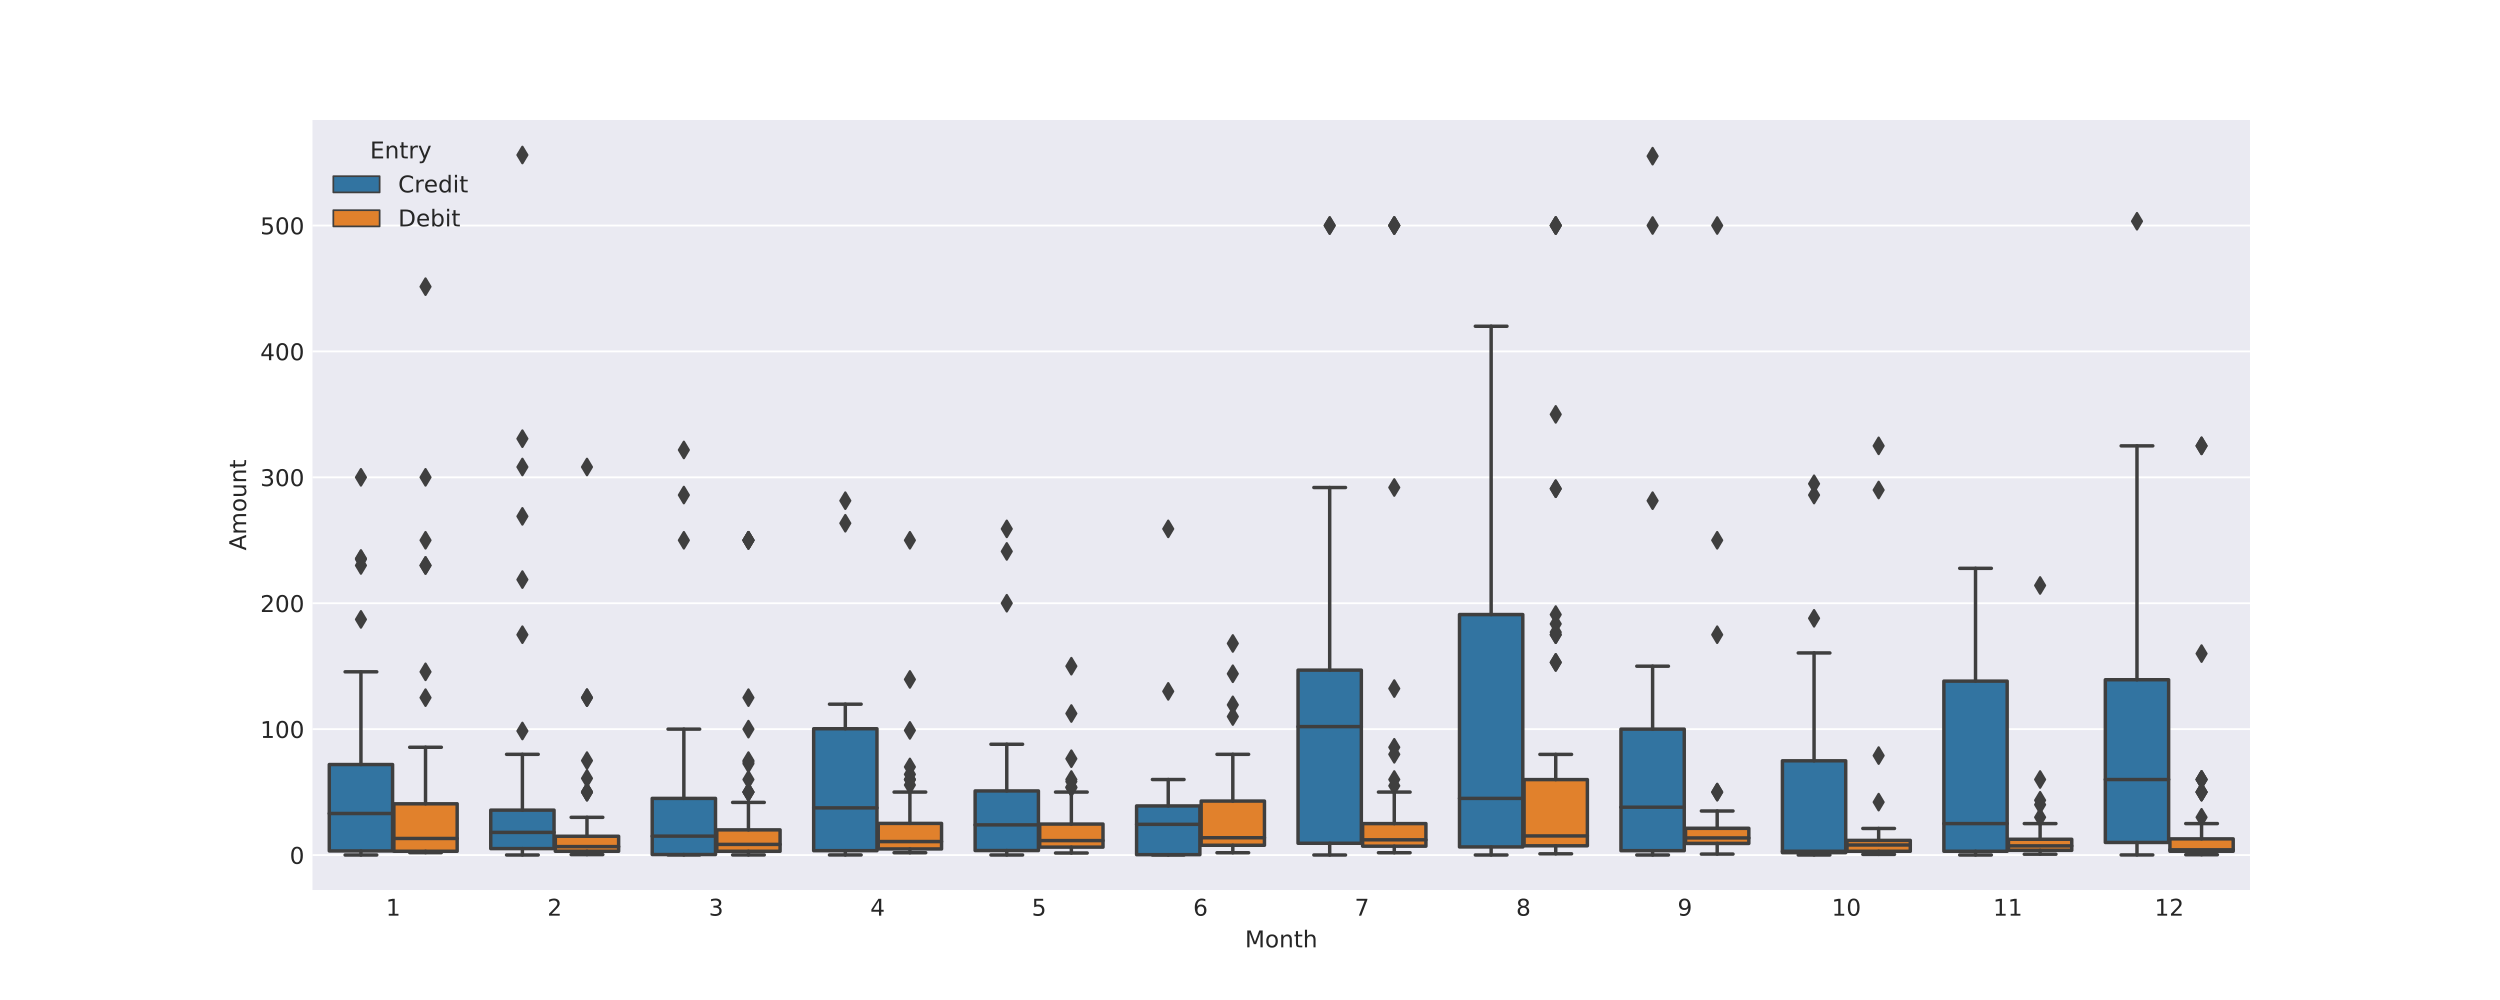<?xml version="1.0" encoding="utf-8" standalone="no"?>
<!DOCTYPE svg PUBLIC "-//W3C//DTD SVG 1.1//EN"
  "http://www.w3.org/Graphics/SVG/1.1/DTD/svg11.dtd">
<!-- Created with matplotlib (http://matplotlib.org/) -->
<svg height="432pt" version="1.1" viewBox="0 0 1080 432" width="1080pt" xmlns="http://www.w3.org/2000/svg" xmlns:xlink="http://www.w3.org/1999/xlink">
 <defs>
  <style type="text/css">
*{stroke-linecap:butt;stroke-linejoin:round;}
  </style>
 </defs>
 <g id="figure_1">
  <g id="patch_1">
   <path d="M 0 432 
L 1080 432 
L 1080 0 
L 0 0 
z
" style="fill:#ffffff;"/>
  </g>
  <g id="axes_1">
   <g id="patch_2">
    <path d="M 135 384.48 
L 972 384.48 
L 972 51.84 
L 135 51.84 
z
" style="fill:#eaeaf2;"/>
   </g>
   <g id="matplotlib.axis_1">
    <g id="xtick_1">
     <g id="line2d_1"/>
     <g id="text_1">
      <!-- 1 -->
      <defs>
       <path d="M 12.406 8.297 
L 28.516 8.297 
L 28.516 63.922 
L 10.984 60.406 
L 10.984 69.391 
L 28.422 72.906 
L 38.281 72.906 
L 38.281 8.297 
L 54.391 8.297 
L 54.391 0 
L 12.406 0 
z
" id="DejaVuSans-31"/>
      </defs>
      <g style="fill:#262626;" transform="translate(166.694 395.578)scale(0.1 -0.1)">
       <use xlink:href="#DejaVuSans-31"/>
      </g>
     </g>
    </g>
    <g id="xtick_2">
     <g id="line2d_2"/>
     <g id="text_2">
      <!-- 2 -->
      <defs>
       <path d="M 19.188 8.297 
L 53.609 8.297 
L 53.609 0 
L 7.328 0 
L 7.328 8.297 
Q 12.938 14.109 22.625 23.891 
Q 32.328 33.688 34.812 36.531 
Q 39.547 41.844 41.422 45.531 
Q 43.312 49.219 43.312 52.781 
Q 43.312 58.594 39.234 62.25 
Q 35.156 65.922 28.609 65.922 
Q 23.969 65.922 18.812 64.312 
Q 13.672 62.703 7.812 59.422 
L 7.812 69.391 
Q 13.766 71.781 18.938 73 
Q 24.125 74.219 28.422 74.219 
Q 39.75 74.219 46.484 68.547 
Q 53.219 62.891 53.219 53.422 
Q 53.219 48.922 51.531 44.891 
Q 49.859 40.875 45.406 35.406 
Q 44.188 33.984 37.641 27.219 
Q 31.109 20.453 19.188 8.297 
z
" id="DejaVuSans-32"/>
      </defs>
      <g style="fill:#262626;" transform="translate(236.444 395.578)scale(0.1 -0.1)">
       <use xlink:href="#DejaVuSans-32"/>
      </g>
     </g>
    </g>
    <g id="xtick_3">
     <g id="line2d_3"/>
     <g id="text_3">
      <!-- 3 -->
      <defs>
       <path d="M 40.578 39.312 
Q 47.656 37.797 51.625 33 
Q 55.609 28.219 55.609 21.188 
Q 55.609 10.406 48.188 4.484 
Q 40.766 -1.422 27.094 -1.422 
Q 22.516 -1.422 17.656 -0.516 
Q 12.797 0.391 7.625 2.203 
L 7.625 11.719 
Q 11.719 9.328 16.594 8.109 
Q 21.484 6.891 26.812 6.891 
Q 36.078 6.891 40.938 10.547 
Q 45.797 14.203 45.797 21.188 
Q 45.797 27.641 41.281 31.266 
Q 36.766 34.906 28.719 34.906 
L 20.219 34.906 
L 20.219 43.016 
L 29.109 43.016 
Q 36.375 43.016 40.234 45.922 
Q 44.094 48.828 44.094 54.297 
Q 44.094 59.906 40.109 62.906 
Q 36.141 65.922 28.719 65.922 
Q 24.656 65.922 20.016 65.031 
Q 15.375 64.156 9.812 62.312 
L 9.812 71.094 
Q 15.438 72.656 20.344 73.438 
Q 25.25 74.219 29.594 74.219 
Q 40.828 74.219 47.359 69.109 
Q 53.906 64.016 53.906 55.328 
Q 53.906 49.266 50.438 45.094 
Q 46.969 40.922 40.578 39.312 
z
" id="DejaVuSans-33"/>
      </defs>
      <g style="fill:#262626;" transform="translate(306.194 395.578)scale(0.1 -0.1)">
       <use xlink:href="#DejaVuSans-33"/>
      </g>
     </g>
    </g>
    <g id="xtick_4">
     <g id="line2d_4"/>
     <g id="text_4">
      <!-- 4 -->
      <defs>
       <path d="M 37.797 64.312 
L 12.891 25.391 
L 37.797 25.391 
z
M 35.203 72.906 
L 47.609 72.906 
L 47.609 25.391 
L 58.016 25.391 
L 58.016 17.188 
L 47.609 17.188 
L 47.609 0 
L 37.797 0 
L 37.797 17.188 
L 4.891 17.188 
L 4.891 26.703 
z
" id="DejaVuSans-34"/>
      </defs>
      <g style="fill:#262626;" transform="translate(375.944 395.578)scale(0.1 -0.1)">
       <use xlink:href="#DejaVuSans-34"/>
      </g>
     </g>
    </g>
    <g id="xtick_5">
     <g id="line2d_5"/>
     <g id="text_5">
      <!-- 5 -->
      <defs>
       <path d="M 10.797 72.906 
L 49.516 72.906 
L 49.516 64.594 
L 19.828 64.594 
L 19.828 46.734 
Q 21.969 47.469 24.109 47.828 
Q 26.266 48.188 28.422 48.188 
Q 40.625 48.188 47.75 41.5 
Q 54.891 34.812 54.891 23.391 
Q 54.891 11.625 47.562 5.094 
Q 40.234 -1.422 26.906 -1.422 
Q 22.312 -1.422 17.547 -0.641 
Q 12.797 0.141 7.719 1.703 
L 7.719 11.625 
Q 12.109 9.234 16.797 8.062 
Q 21.484 6.891 26.703 6.891 
Q 35.156 6.891 40.078 11.328 
Q 45.016 15.766 45.016 23.391 
Q 45.016 31 40.078 35.438 
Q 35.156 39.891 26.703 39.891 
Q 22.75 39.891 18.812 39.016 
Q 14.891 38.141 10.797 36.281 
z
" id="DejaVuSans-35"/>
      </defs>
      <g style="fill:#262626;" transform="translate(445.694 395.578)scale(0.1 -0.1)">
       <use xlink:href="#DejaVuSans-35"/>
      </g>
     </g>
    </g>
    <g id="xtick_6">
     <g id="line2d_6"/>
     <g id="text_6">
      <!-- 6 -->
      <defs>
       <path d="M 33.016 40.375 
Q 26.375 40.375 22.484 35.828 
Q 18.609 31.297 18.609 23.391 
Q 18.609 15.531 22.484 10.953 
Q 26.375 6.391 33.016 6.391 
Q 39.656 6.391 43.531 10.953 
Q 47.406 15.531 47.406 23.391 
Q 47.406 31.297 43.531 35.828 
Q 39.656 40.375 33.016 40.375 
z
M 52.594 71.297 
L 52.594 62.312 
Q 48.875 64.062 45.094 64.984 
Q 41.312 65.922 37.594 65.922 
Q 27.828 65.922 22.672 59.328 
Q 17.531 52.734 16.797 39.406 
Q 19.672 43.656 24.016 45.922 
Q 28.375 48.188 33.594 48.188 
Q 44.578 48.188 50.953 41.516 
Q 57.328 34.859 57.328 23.391 
Q 57.328 12.156 50.688 5.359 
Q 44.047 -1.422 33.016 -1.422 
Q 20.359 -1.422 13.672 8.266 
Q 6.984 17.969 6.984 36.375 
Q 6.984 53.656 15.188 63.938 
Q 23.391 74.219 37.203 74.219 
Q 40.922 74.219 44.703 73.484 
Q 48.484 72.75 52.594 71.297 
z
" id="DejaVuSans-36"/>
      </defs>
      <g style="fill:#262626;" transform="translate(515.444 395.578)scale(0.1 -0.1)">
       <use xlink:href="#DejaVuSans-36"/>
      </g>
     </g>
    </g>
    <g id="xtick_7">
     <g id="line2d_7"/>
     <g id="text_7">
      <!-- 7 -->
      <defs>
       <path d="M 8.203 72.906 
L 55.078 72.906 
L 55.078 68.703 
L 28.609 0 
L 18.312 0 
L 43.219 64.594 
L 8.203 64.594 
z
" id="DejaVuSans-37"/>
      </defs>
      <g style="fill:#262626;" transform="translate(585.194 395.578)scale(0.1 -0.1)">
       <use xlink:href="#DejaVuSans-37"/>
      </g>
     </g>
    </g>
    <g id="xtick_8">
     <g id="line2d_8"/>
     <g id="text_8">
      <!-- 8 -->
      <defs>
       <path d="M 31.781 34.625 
Q 24.75 34.625 20.719 30.859 
Q 16.703 27.094 16.703 20.516 
Q 16.703 13.922 20.719 10.156 
Q 24.75 6.391 31.781 6.391 
Q 38.812 6.391 42.859 10.172 
Q 46.922 13.969 46.922 20.516 
Q 46.922 27.094 42.891 30.859 
Q 38.875 34.625 31.781 34.625 
z
M 21.922 38.812 
Q 15.578 40.375 12.031 44.719 
Q 8.5 49.078 8.5 55.328 
Q 8.5 64.062 14.719 69.141 
Q 20.953 74.219 31.781 74.219 
Q 42.672 74.219 48.875 69.141 
Q 55.078 64.062 55.078 55.328 
Q 55.078 49.078 51.531 44.719 
Q 48 40.375 41.703 38.812 
Q 48.828 37.156 52.797 32.312 
Q 56.781 27.484 56.781 20.516 
Q 56.781 9.906 50.312 4.234 
Q 43.844 -1.422 31.781 -1.422 
Q 19.734 -1.422 13.25 4.234 
Q 6.781 9.906 6.781 20.516 
Q 6.781 27.484 10.781 32.312 
Q 14.797 37.156 21.922 38.812 
z
M 18.312 54.391 
Q 18.312 48.734 21.844 45.562 
Q 25.391 42.391 31.781 42.391 
Q 38.141 42.391 41.719 45.562 
Q 45.312 48.734 45.312 54.391 
Q 45.312 60.062 41.719 63.234 
Q 38.141 66.406 31.781 66.406 
Q 25.391 66.406 21.844 63.234 
Q 18.312 60.062 18.312 54.391 
z
" id="DejaVuSans-38"/>
      </defs>
      <g style="fill:#262626;" transform="translate(654.944 395.578)scale(0.1 -0.1)">
       <use xlink:href="#DejaVuSans-38"/>
      </g>
     </g>
    </g>
    <g id="xtick_9">
     <g id="line2d_9"/>
     <g id="text_9">
      <!-- 9 -->
      <defs>
       <path d="M 10.984 1.516 
L 10.984 10.5 
Q 14.703 8.734 18.5 7.812 
Q 22.312 6.891 25.984 6.891 
Q 35.75 6.891 40.891 13.453 
Q 46.047 20.016 46.781 33.406 
Q 43.953 29.203 39.594 26.953 
Q 35.25 24.703 29.984 24.703 
Q 19.047 24.703 12.672 31.312 
Q 6.297 37.938 6.297 49.422 
Q 6.297 60.641 12.938 67.422 
Q 19.578 74.219 30.609 74.219 
Q 43.266 74.219 49.922 64.516 
Q 56.594 54.828 56.594 36.375 
Q 56.594 19.141 48.406 8.859 
Q 40.234 -1.422 26.422 -1.422 
Q 22.703 -1.422 18.891 -0.688 
Q 15.094 0.047 10.984 1.516 
z
M 30.609 32.422 
Q 37.25 32.422 41.125 36.953 
Q 45.016 41.5 45.016 49.422 
Q 45.016 57.281 41.125 61.844 
Q 37.25 66.406 30.609 66.406 
Q 23.969 66.406 20.094 61.844 
Q 16.219 57.281 16.219 49.422 
Q 16.219 41.5 20.094 36.953 
Q 23.969 32.422 30.609 32.422 
z
" id="DejaVuSans-39"/>
      </defs>
      <g style="fill:#262626;" transform="translate(724.694 395.578)scale(0.1 -0.1)">
       <use xlink:href="#DejaVuSans-39"/>
      </g>
     </g>
    </g>
    <g id="xtick_10">
     <g id="line2d_10"/>
     <g id="text_10">
      <!-- 10 -->
      <defs>
       <path d="M 31.781 66.406 
Q 24.172 66.406 20.328 58.906 
Q 16.5 51.422 16.5 36.375 
Q 16.5 21.391 20.328 13.891 
Q 24.172 6.391 31.781 6.391 
Q 39.453 6.391 43.281 13.891 
Q 47.125 21.391 47.125 36.375 
Q 47.125 51.422 43.281 58.906 
Q 39.453 66.406 31.781 66.406 
z
M 31.781 74.219 
Q 44.047 74.219 50.516 64.516 
Q 56.984 54.828 56.984 36.375 
Q 56.984 17.969 50.516 8.266 
Q 44.047 -1.422 31.781 -1.422 
Q 19.531 -1.422 13.062 8.266 
Q 6.594 17.969 6.594 36.375 
Q 6.594 54.828 13.062 64.516 
Q 19.531 74.219 31.781 74.219 
z
" id="DejaVuSans-30"/>
      </defs>
      <g style="fill:#262626;" transform="translate(791.263 395.578)scale(0.1 -0.1)">
       <use xlink:href="#DejaVuSans-31"/>
       <use x="63.623" xlink:href="#DejaVuSans-30"/>
      </g>
     </g>
    </g>
    <g id="xtick_11">
     <g id="line2d_11"/>
     <g id="text_11">
      <!-- 11 -->
      <g style="fill:#262626;" transform="translate(861.013 395.578)scale(0.1 -0.1)">
       <use xlink:href="#DejaVuSans-31"/>
       <use x="63.623" xlink:href="#DejaVuSans-31"/>
      </g>
     </g>
    </g>
    <g id="xtick_12">
     <g id="line2d_12"/>
     <g id="text_12">
      <!-- 12 -->
      <g style="fill:#262626;" transform="translate(930.763 395.578)scale(0.1 -0.1)">
       <use xlink:href="#DejaVuSans-31"/>
       <use x="63.623" xlink:href="#DejaVuSans-32"/>
      </g>
     </g>
    </g>
    <g id="text_13">
     <!-- Month -->
     <defs>
      <path d="M 9.812 72.906 
L 24.516 72.906 
L 43.109 23.297 
L 61.812 72.906 
L 76.516 72.906 
L 76.516 0 
L 66.891 0 
L 66.891 64.016 
L 48.094 14.016 
L 38.188 14.016 
L 19.391 64.016 
L 19.391 0 
L 9.812 0 
z
" id="DejaVuSans-4d"/>
      <path d="M 30.609 48.391 
Q 23.391 48.391 19.188 42.75 
Q 14.984 37.109 14.984 27.297 
Q 14.984 17.484 19.156 11.844 
Q 23.344 6.203 30.609 6.203 
Q 37.797 6.203 41.984 11.859 
Q 46.188 17.531 46.188 27.297 
Q 46.188 37.016 41.984 42.703 
Q 37.797 48.391 30.609 48.391 
z
M 30.609 56 
Q 42.328 56 49.016 48.375 
Q 55.719 40.766 55.719 27.297 
Q 55.719 13.875 49.016 6.219 
Q 42.328 -1.422 30.609 -1.422 
Q 18.844 -1.422 12.172 6.219 
Q 5.516 13.875 5.516 27.297 
Q 5.516 40.766 12.172 48.375 
Q 18.844 56 30.609 56 
z
" id="DejaVuSans-6f"/>
      <path d="M 54.891 33.016 
L 54.891 0 
L 45.906 0 
L 45.906 32.719 
Q 45.906 40.484 42.875 44.328 
Q 39.844 48.188 33.797 48.188 
Q 26.516 48.188 22.312 43.547 
Q 18.109 38.922 18.109 30.906 
L 18.109 0 
L 9.078 0 
L 9.078 54.688 
L 18.109 54.688 
L 18.109 46.188 
Q 21.344 51.125 25.703 53.562 
Q 30.078 56 35.797 56 
Q 45.219 56 50.047 50.172 
Q 54.891 44.344 54.891 33.016 
z
" id="DejaVuSans-6e"/>
      <path d="M 18.312 70.219 
L 18.312 54.688 
L 36.812 54.688 
L 36.812 47.703 
L 18.312 47.703 
L 18.312 18.016 
Q 18.312 11.328 20.141 9.422 
Q 21.969 7.516 27.594 7.516 
L 36.812 7.516 
L 36.812 0 
L 27.594 0 
Q 17.188 0 13.234 3.875 
Q 9.281 7.766 9.281 18.016 
L 9.281 47.703 
L 2.688 47.703 
L 2.688 54.688 
L 9.281 54.688 
L 9.281 70.219 
z
" id="DejaVuSans-74"/>
      <path d="M 54.891 33.016 
L 54.891 0 
L 45.906 0 
L 45.906 32.719 
Q 45.906 40.484 42.875 44.328 
Q 39.844 48.188 33.797 48.188 
Q 26.516 48.188 22.312 43.547 
Q 18.109 38.922 18.109 30.906 
L 18.109 0 
L 9.078 0 
L 9.078 75.984 
L 18.109 75.984 
L 18.109 46.188 
Q 21.344 51.125 25.703 53.562 
Q 30.078 56 35.797 56 
Q 45.219 56 50.047 50.172 
Q 54.891 44.344 54.891 33.016 
z
" id="DejaVuSans-68"/>
     </defs>
     <g style="fill:#262626;" transform="translate(537.829 409.257)scale(0.1 -0.1)">
      <use xlink:href="#DejaVuSans-4d"/>
      <use x="86.279" xlink:href="#DejaVuSans-6f"/>
      <use x="147.461" xlink:href="#DejaVuSans-6e"/>
      <use x="210.84" xlink:href="#DejaVuSans-74"/>
      <use x="250.049" xlink:href="#DejaVuSans-68"/>
     </g>
    </g>
   </g>
   <g id="matplotlib.axis_2">
    <g id="ytick_1">
     <g id="line2d_13">
      <path clip-path="url(#pe4cbbf51ac)" d="M 135 369.382 
L 972 369.382 
" style="fill:none;stroke:#ffffff;stroke-linecap:round;stroke-width:0.8;"/>
     </g>
     <g id="line2d_14"/>
     <g id="text_14">
      <!-- 0 -->
      <g style="fill:#262626;" transform="translate(125.138 373.181)scale(0.1 -0.1)">
       <use xlink:href="#DejaVuSans-30"/>
      </g>
     </g>
    </g>
    <g id="ytick_2">
     <g id="line2d_15">
      <path clip-path="url(#pe4cbbf51ac)" d="M 135 314.989 
L 972 314.989 
" style="fill:none;stroke:#ffffff;stroke-linecap:round;stroke-width:0.8;"/>
     </g>
     <g id="line2d_16"/>
     <g id="text_15">
      <!-- 100 -->
      <g style="fill:#262626;" transform="translate(112.412 318.789)scale(0.1 -0.1)">
       <use xlink:href="#DejaVuSans-31"/>
       <use x="63.623" xlink:href="#DejaVuSans-30"/>
       <use x="127.246" xlink:href="#DejaVuSans-30"/>
      </g>
     </g>
    </g>
    <g id="ytick_3">
     <g id="line2d_17">
      <path clip-path="url(#pe4cbbf51ac)" d="M 135 260.597 
L 972 260.597 
" style="fill:none;stroke:#ffffff;stroke-linecap:round;stroke-width:0.8;"/>
     </g>
     <g id="line2d_18"/>
     <g id="text_16">
      <!-- 200 -->
      <g style="fill:#262626;" transform="translate(112.412 264.396)scale(0.1 -0.1)">
       <use xlink:href="#DejaVuSans-32"/>
       <use x="63.623" xlink:href="#DejaVuSans-30"/>
       <use x="127.246" xlink:href="#DejaVuSans-30"/>
      </g>
     </g>
    </g>
    <g id="ytick_4">
     <g id="line2d_19">
      <path clip-path="url(#pe4cbbf51ac)" d="M 135 206.205 
L 972 206.205 
" style="fill:none;stroke:#ffffff;stroke-linecap:round;stroke-width:0.8;"/>
     </g>
     <g id="line2d_20"/>
     <g id="text_17">
      <!-- 300 -->
      <g style="fill:#262626;" transform="translate(112.412 210.004)scale(0.1 -0.1)">
       <use xlink:href="#DejaVuSans-33"/>
       <use x="63.623" xlink:href="#DejaVuSans-30"/>
       <use x="127.246" xlink:href="#DejaVuSans-30"/>
      </g>
     </g>
    </g>
    <g id="ytick_5">
     <g id="line2d_21">
      <path clip-path="url(#pe4cbbf51ac)" d="M 135 151.812 
L 972 151.812 
" style="fill:none;stroke:#ffffff;stroke-linecap:round;stroke-width:0.8;"/>
     </g>
     <g id="line2d_22"/>
     <g id="text_18">
      <!-- 400 -->
      <g style="fill:#262626;" transform="translate(112.412 155.611)scale(0.1 -0.1)">
       <use xlink:href="#DejaVuSans-34"/>
       <use x="63.623" xlink:href="#DejaVuSans-30"/>
       <use x="127.246" xlink:href="#DejaVuSans-30"/>
      </g>
     </g>
    </g>
    <g id="ytick_6">
     <g id="line2d_23">
      <path clip-path="url(#pe4cbbf51ac)" d="M 135 97.42 
L 972 97.42 
" style="fill:none;stroke:#ffffff;stroke-linecap:round;stroke-width:0.8;"/>
     </g>
     <g id="line2d_24"/>
     <g id="text_19">
      <!-- 500 -->
      <g style="fill:#262626;" transform="translate(112.412 101.219)scale(0.1 -0.1)">
       <use xlink:href="#DejaVuSans-35"/>
       <use x="63.623" xlink:href="#DejaVuSans-30"/>
       <use x="127.246" xlink:href="#DejaVuSans-30"/>
      </g>
     </g>
    </g>
    <g id="text_20">
     <!-- Amount -->
     <defs>
      <path d="M 34.188 63.188 
L 20.797 26.906 
L 47.609 26.906 
z
M 28.609 72.906 
L 39.797 72.906 
L 67.578 0 
L 57.328 0 
L 50.688 18.703 
L 17.828 18.703 
L 11.188 0 
L 0.781 0 
z
" id="DejaVuSans-41"/>
      <path d="M 52 44.188 
Q 55.375 50.25 60.062 53.125 
Q 64.75 56 71.094 56 
Q 79.641 56 84.281 50.016 
Q 88.922 44.047 88.922 33.016 
L 88.922 0 
L 79.891 0 
L 79.891 32.719 
Q 79.891 40.578 77.094 44.375 
Q 74.312 48.188 68.609 48.188 
Q 61.625 48.188 57.562 43.547 
Q 53.516 38.922 53.516 30.906 
L 53.516 0 
L 44.484 0 
L 44.484 32.719 
Q 44.484 40.625 41.703 44.406 
Q 38.922 48.188 33.109 48.188 
Q 26.219 48.188 22.156 43.531 
Q 18.109 38.875 18.109 30.906 
L 18.109 0 
L 9.078 0 
L 9.078 54.688 
L 18.109 54.688 
L 18.109 46.188 
Q 21.188 51.219 25.484 53.609 
Q 29.781 56 35.688 56 
Q 41.656 56 45.828 52.969 
Q 50 49.953 52 44.188 
z
" id="DejaVuSans-6d"/>
      <path d="M 8.5 21.578 
L 8.5 54.688 
L 17.484 54.688 
L 17.484 21.922 
Q 17.484 14.156 20.5 10.266 
Q 23.531 6.391 29.594 6.391 
Q 36.859 6.391 41.078 11.031 
Q 45.312 15.672 45.312 23.688 
L 45.312 54.688 
L 54.297 54.688 
L 54.297 0 
L 45.312 0 
L 45.312 8.406 
Q 42.047 3.422 37.719 1 
Q 33.406 -1.422 27.688 -1.422 
Q 18.266 -1.422 13.375 4.438 
Q 8.5 10.297 8.5 21.578 
z
M 31.109 56 
z
" id="DejaVuSans-75"/>
     </defs>
     <g style="fill:#262626;" transform="translate(106.333 237.808)rotate(-90)scale(0.1 -0.1)">
      <use xlink:href="#DejaVuSans-41"/>
      <use x="68.408" xlink:href="#DejaVuSans-6d"/>
      <use x="165.82" xlink:href="#DejaVuSans-6f"/>
      <use x="227.002" xlink:href="#DejaVuSans-75"/>
      <use x="290.381" xlink:href="#DejaVuSans-6e"/>
      <use x="353.76" xlink:href="#DejaVuSans-74"/>
     </g>
    </g>
   </g>
   <g id="patch_3">
    <path clip-path="url(#pe4cbbf51ac)" d="M 142.254 367.59 
L 169.596 367.59 
L 169.596 330.279 
L 142.254 330.279 
L 142.254 367.59 
z
" style="fill:#3274a1;stroke:#3f3f3f;stroke-linejoin:miter;stroke-width:1.5;"/>
   </g>
   <g id="patch_4">
    <path clip-path="url(#pe4cbbf51ac)" d="M 170.154 367.75 
L 197.496 367.75 
L 197.496 347.228 
L 170.154 347.228 
L 170.154 367.75 
z
" style="fill:#e1812c;stroke:#3f3f3f;stroke-linejoin:miter;stroke-width:1.5;"/>
   </g>
   <g id="patch_5">
    <path clip-path="url(#pe4cbbf51ac)" d="M 212.004 366.597 
L 239.346 366.597 
L 239.346 349.977 
L 212.004 349.977 
L 212.004 366.597 
z
" style="fill:#3274a1;stroke:#3f3f3f;stroke-linejoin:miter;stroke-width:1.5;"/>
   </g>
   <g id="patch_6">
    <path clip-path="url(#pe4cbbf51ac)" d="M 239.904 367.75 
L 267.246 367.75 
L 267.246 361.277 
L 239.904 361.277 
L 239.904 367.75 
z
" style="fill:#e1812c;stroke:#3f3f3f;stroke-linejoin:miter;stroke-width:1.5;"/>
   </g>
   <g id="patch_7">
    <path clip-path="url(#pe4cbbf51ac)" d="M 281.754 369.156 
L 309.096 369.156 
L 309.096 344.905 
L 281.754 344.905 
L 281.754 369.156 
z
" style="fill:#3274a1;stroke:#3f3f3f;stroke-linejoin:miter;stroke-width:1.5;"/>
   </g>
   <g id="patch_8">
    <path clip-path="url(#pe4cbbf51ac)" d="M 309.654 367.75 
L 336.996 367.75 
L 336.996 358.503 
L 309.654 358.503 
L 309.654 367.75 
z
" style="fill:#e1812c;stroke:#3f3f3f;stroke-linejoin:miter;stroke-width:1.5;"/>
   </g>
   <g id="patch_9">
    <path clip-path="url(#pe4cbbf51ac)" d="M 351.504 367.494 
L 378.846 367.494 
L 378.846 314.821 
L 351.504 314.821 
L 351.504 367.494 
z
" style="fill:#3274a1;stroke:#3f3f3f;stroke-linejoin:miter;stroke-width:1.5;"/>
   </g>
   <g id="patch_10">
    <path clip-path="url(#pe4cbbf51ac)" d="M 379.404 366.753 
L 406.746 366.753 
L 406.746 355.71 
L 379.404 355.71 
L 379.404 366.753 
z
" style="fill:#e1812c;stroke:#3f3f3f;stroke-linejoin:miter;stroke-width:1.5;"/>
   </g>
   <g id="patch_11">
    <path clip-path="url(#pe4cbbf51ac)" d="M 421.254 367.433 
L 448.596 367.433 
L 448.596 341.688 
L 421.254 341.688 
L 421.254 367.433 
z
" style="fill:#3274a1;stroke:#3f3f3f;stroke-linejoin:miter;stroke-width:1.5;"/>
   </g>
   <g id="patch_12">
    <path clip-path="url(#pe4cbbf51ac)" d="M 449.154 365.969 
L 476.496 365.969 
L 476.496 355.994 
L 449.154 355.994 
L 449.154 365.969 
z
" style="fill:#e1812c;stroke:#3f3f3f;stroke-linejoin:miter;stroke-width:1.5;"/>
   </g>
   <g id="patch_13">
    <path clip-path="url(#pe4cbbf51ac)" d="M 491.004 369.219 
L 518.346 369.219 
L 518.346 348.169 
L 491.004 348.169 
L 491.004 369.219 
z
" style="fill:#3274a1;stroke:#3f3f3f;stroke-linejoin:miter;stroke-width:1.5;"/>
   </g>
   <g id="patch_14">
    <path clip-path="url(#pe4cbbf51ac)" d="M 518.904 365.155 
L 546.246 365.155 
L 546.246 346.062 
L 518.904 346.062 
L 518.904 365.155 
z
" style="fill:#e1812c;stroke:#3f3f3f;stroke-linejoin:miter;stroke-width:1.5;"/>
   </g>
   <g id="patch_15">
    <path clip-path="url(#pe4cbbf51ac)" d="M 560.754 364.285 
L 588.096 364.285 
L 588.096 289.504 
L 560.754 289.504 
L 560.754 364.285 
z
" style="fill:#3274a1;stroke:#3f3f3f;stroke-linejoin:miter;stroke-width:1.5;"/>
   </g>
   <g id="patch_16">
    <path clip-path="url(#pe4cbbf51ac)" d="M 588.654 365.547 
L 615.996 365.547 
L 615.996 355.792 
L 588.654 355.792 
L 588.654 365.547 
z
" style="fill:#e1812c;stroke:#3f3f3f;stroke-linejoin:miter;stroke-width:1.5;"/>
   </g>
   <g id="patch_17">
    <path clip-path="url(#pe4cbbf51ac)" d="M 630.504 365.886 
L 657.846 365.886 
L 657.846 265.492 
L 630.504 265.492 
L 630.504 365.886 
z
" style="fill:#3274a1;stroke:#3f3f3f;stroke-linejoin:miter;stroke-width:1.5;"/>
   </g>
   <g id="patch_18">
    <path clip-path="url(#pe4cbbf51ac)" d="M 658.404 365.374 
L 685.746 365.374 
L 685.746 336.779 
L 658.404 336.779 
L 658.404 365.374 
z
" style="fill:#e1812c;stroke:#3f3f3f;stroke-linejoin:miter;stroke-width:1.5;"/>
   </g>
   <g id="patch_19">
    <path clip-path="url(#pe4cbbf51ac)" d="M 700.254 367.498 
L 727.596 367.498 
L 727.596 314.989 
L 700.254 314.989 
L 700.254 367.498 
z
" style="fill:#3274a1;stroke:#3f3f3f;stroke-linejoin:miter;stroke-width:1.5;"/>
   </g>
   <g id="patch_20">
    <path clip-path="url(#pe4cbbf51ac)" d="M 728.154 364.364 
L 755.496 364.364 
L 755.496 357.826 
L 728.154 357.826 
L 728.154 364.364 
z
" style="fill:#e1812c;stroke:#3f3f3f;stroke-linejoin:miter;stroke-width:1.5;"/>
   </g>
   <g id="patch_21">
    <path clip-path="url(#pe4cbbf51ac)" d="M 770.004 368.348 
L 797.346 368.348 
L 797.346 328.661 
L 770.004 328.661 
L 770.004 368.348 
z
" style="fill:#3274a1;stroke:#3f3f3f;stroke-linejoin:miter;stroke-width:1.5;"/>
   </g>
   <g id="patch_22">
    <path clip-path="url(#pe4cbbf51ac)" d="M 797.904 367.75 
L 825.246 367.75 
L 825.246 363.042 
L 797.904 363.042 
L 797.904 367.75 
z
" style="fill:#e1812c;stroke:#3f3f3f;stroke-linejoin:miter;stroke-width:1.5;"/>
   </g>
   <g id="patch_23">
    <path clip-path="url(#pe4cbbf51ac)" d="M 839.754 367.75 
L 867.096 367.75 
L 867.096 294.245 
L 839.754 294.245 
L 839.754 367.75 
z
" style="fill:#3274a1;stroke:#3f3f3f;stroke-linejoin:miter;stroke-width:1.5;"/>
   </g>
   <g id="patch_24">
    <path clip-path="url(#pe4cbbf51ac)" d="M 867.654 367.353 
L 894.996 367.353 
L 894.996 362.572 
L 867.654 362.572 
L 867.654 367.353 
z
" style="fill:#e1812c;stroke:#3f3f3f;stroke-linejoin:miter;stroke-width:1.5;"/>
   </g>
   <g id="patch_25">
    <path clip-path="url(#pe4cbbf51ac)" d="M 909.504 363.943 
L 936.846 363.943 
L 936.846 293.657 
L 909.504 293.657 
L 909.504 363.943 
z
" style="fill:#3274a1;stroke:#3f3f3f;stroke-linejoin:miter;stroke-width:1.5;"/>
   </g>
   <g id="patch_26">
    <path clip-path="url(#pe4cbbf51ac)" d="M 937.404 367.75 
L 964.746 367.75 
L 964.746 362.398 
L 937.404 362.398 
L 937.404 367.75 
z
" style="fill:#e1812c;stroke:#3f3f3f;stroke-linejoin:miter;stroke-width:1.5;"/>
   </g>
   <g id="patch_27">
    <path clip-path="url(#pe4cbbf51ac)" d="M 169.875 369.382 
L 169.875 369.382 
L 169.875 369.382 
L 169.875 369.382 
z
" style="fill:#3274a1;stroke:#3f3f3f;stroke-linejoin:miter;stroke-width:0.75;"/>
   </g>
   <g id="patch_28">
    <path clip-path="url(#pe4cbbf51ac)" d="M 169.875 369.382 
L 169.875 369.382 
L 169.875 369.382 
L 169.875 369.382 
z
" style="fill:#e1812c;stroke:#3f3f3f;stroke-linejoin:miter;stroke-width:0.75;"/>
   </g>
   <g id="line2d_25">
    <path clip-path="url(#pe4cbbf51ac)" d="M 155.925 367.59 
L 155.925 369.355 
" style="fill:none;stroke:#3f3f3f;stroke-linecap:round;stroke-width:1.5;"/>
   </g>
   <g id="line2d_26">
    <path clip-path="url(#pe4cbbf51ac)" d="M 155.925 330.279 
L 155.925 290.23 
" style="fill:none;stroke:#3f3f3f;stroke-linecap:round;stroke-width:1.5;"/>
   </g>
   <g id="line2d_27">
    <path clip-path="url(#pe4cbbf51ac)" d="M 149.089 369.355 
L 162.761 369.355 
" style="fill:none;stroke:#3f3f3f;stroke-linecap:round;stroke-width:1.5;"/>
   </g>
   <g id="line2d_28">
    <path clip-path="url(#pe4cbbf51ac)" d="M 149.089 290.23 
L 162.761 290.23 
" style="fill:none;stroke:#3f3f3f;stroke-linecap:round;stroke-width:1.5;"/>
   </g>
   <g id="line2d_29">
    <defs>
     <path d="M -0 3.536 
L 2.121 0 
L -0 -3.536 
L -2.121 -0 
z
" id="meea3b13247" style="stroke:#3f3f3f;stroke-linejoin:miter;"/>
    </defs>
    <g clip-path="url(#pe4cbbf51ac)">
     <use style="fill:#3f3f3f;stroke:#3f3f3f;stroke-linejoin:miter;" x="155.925" xlink:href="#meea3b13247" y="241.26"/>
     <use style="fill:#3f3f3f;stroke:#3f3f3f;stroke-linejoin:miter;" x="155.925" xlink:href="#meea3b13247" y="267.581"/>
     <use style="fill:#3f3f3f;stroke:#3f3f3f;stroke-linejoin:miter;" x="155.925" xlink:href="#meea3b13247" y="241.592"/>
     <use style="fill:#3f3f3f;stroke:#3f3f3f;stroke-linejoin:miter;" x="155.925" xlink:href="#meea3b13247" y="244.279"/>
     <use style="fill:#3f3f3f;stroke:#3f3f3f;stroke-linejoin:miter;" x="155.925" xlink:href="#meea3b13247" y="206.205"/>
    </g>
   </g>
   <g id="line2d_30">
    <path clip-path="url(#pe4cbbf51ac)" d="M 183.825 367.75 
L 183.825 368.337 
" style="fill:none;stroke:#3f3f3f;stroke-linecap:round;stroke-width:1.5;"/>
   </g>
   <g id="line2d_31">
    <path clip-path="url(#pe4cbbf51ac)" d="M 183.825 347.228 
L 183.825 322.822 
" style="fill:none;stroke:#3f3f3f;stroke-linecap:round;stroke-width:1.5;"/>
   </g>
   <g id="line2d_32">
    <path clip-path="url(#pe4cbbf51ac)" d="M 176.989 368.337 
L 190.661 368.337 
" style="fill:none;stroke:#3f3f3f;stroke-linecap:round;stroke-width:1.5;"/>
   </g>
   <g id="line2d_33">
    <path clip-path="url(#pe4cbbf51ac)" d="M 176.989 322.822 
L 190.661 322.822 
" style="fill:none;stroke:#3f3f3f;stroke-linecap:round;stroke-width:1.5;"/>
   </g>
   <g id="line2d_34">
    <g clip-path="url(#pe4cbbf51ac)">
     <use style="fill:#3f3f3f;stroke:#3f3f3f;stroke-linejoin:miter;" x="183.825" xlink:href="#meea3b13247" y="301.391"/>
     <use style="fill:#3f3f3f;stroke:#3f3f3f;stroke-linejoin:miter;" x="183.825" xlink:href="#meea3b13247" y="244.279"/>
     <use style="fill:#3f3f3f;stroke:#3f3f3f;stroke-linejoin:miter;" x="183.825" xlink:href="#meea3b13247" y="233.401"/>
     <use style="fill:#3f3f3f;stroke:#3f3f3f;stroke-linejoin:miter;" x="183.825" xlink:href="#meea3b13247" y="244.279"/>
     <use style="fill:#3f3f3f;stroke:#3f3f3f;stroke-linejoin:miter;" x="183.825" xlink:href="#meea3b13247" y="290.23"/>
     <use style="fill:#3f3f3f;stroke:#3f3f3f;stroke-linejoin:miter;" x="183.825" xlink:href="#meea3b13247" y="206.205"/>
     <use style="fill:#3f3f3f;stroke:#3f3f3f;stroke-linejoin:miter;" x="183.825" xlink:href="#meea3b13247" y="123.844"/>
    </g>
   </g>
   <g id="line2d_35">
    <path clip-path="url(#pe4cbbf51ac)" d="M 225.675 366.597 
L 225.675 369.349 
" style="fill:none;stroke:#3f3f3f;stroke-linecap:round;stroke-width:1.5;"/>
   </g>
   <g id="line2d_36">
    <path clip-path="url(#pe4cbbf51ac)" d="M 225.675 349.977 
L 225.675 325.868 
" style="fill:none;stroke:#3f3f3f;stroke-linecap:round;stroke-width:1.5;"/>
   </g>
   <g id="line2d_37">
    <path clip-path="url(#pe4cbbf51ac)" d="M 218.839 369.349 
L 232.511 369.349 
" style="fill:none;stroke:#3f3f3f;stroke-linecap:round;stroke-width:1.5;"/>
   </g>
   <g id="line2d_38">
    <path clip-path="url(#pe4cbbf51ac)" d="M 218.839 325.868 
L 232.511 325.868 
" style="fill:none;stroke:#3f3f3f;stroke-linecap:round;stroke-width:1.5;"/>
   </g>
   <g id="line2d_39">
    <g clip-path="url(#pe4cbbf51ac)">
     <use style="fill:#3f3f3f;stroke:#3f3f3f;stroke-linejoin:miter;" x="225.675" xlink:href="#meea3b13247" y="250.387"/>
     <use style="fill:#3f3f3f;stroke:#3f3f3f;stroke-linejoin:miter;" x="225.675" xlink:href="#meea3b13247" y="201.744"/>
     <use style="fill:#3f3f3f;stroke:#3f3f3f;stroke-linejoin:miter;" x="225.675" xlink:href="#meea3b13247" y="223.066"/>
     <use style="fill:#3f3f3f;stroke:#3f3f3f;stroke-linejoin:miter;" x="225.675" xlink:href="#meea3b13247" y="274.195"/>
     <use style="fill:#3f3f3f;stroke:#3f3f3f;stroke-linejoin:miter;" x="225.675" xlink:href="#meea3b13247" y="189.512"/>
     <use style="fill:#3f3f3f;stroke:#3f3f3f;stroke-linejoin:miter;" x="225.675" xlink:href="#meea3b13247" y="66.96"/>
     <use style="fill:#3f3f3f;stroke:#3f3f3f;stroke-linejoin:miter;" x="225.675" xlink:href="#meea3b13247" y="315.789"/>
    </g>
   </g>
   <g id="line2d_40">
    <path clip-path="url(#pe4cbbf51ac)" d="M 253.575 367.75 
L 253.575 369.181 
" style="fill:none;stroke:#3f3f3f;stroke-linecap:round;stroke-width:1.5;"/>
   </g>
   <g id="line2d_41">
    <path clip-path="url(#pe4cbbf51ac)" d="M 253.575 361.277 
L 253.575 353.091 
" style="fill:none;stroke:#3f3f3f;stroke-linecap:round;stroke-width:1.5;"/>
   </g>
   <g id="line2d_42">
    <path clip-path="url(#pe4cbbf51ac)" d="M 246.739 369.181 
L 260.411 369.181 
" style="fill:none;stroke:#3f3f3f;stroke-linecap:round;stroke-width:1.5;"/>
   </g>
   <g id="line2d_43">
    <path clip-path="url(#pe4cbbf51ac)" d="M 246.739 353.091 
L 260.411 353.091 
" style="fill:none;stroke:#3f3f3f;stroke-linecap:round;stroke-width:1.5;"/>
   </g>
   <g id="line2d_44">
    <g clip-path="url(#pe4cbbf51ac)">
     <use style="fill:#3f3f3f;stroke:#3f3f3f;stroke-linejoin:miter;" x="253.575" xlink:href="#meea3b13247" y="301.391"/>
     <use style="fill:#3f3f3f;stroke:#3f3f3f;stroke-linejoin:miter;" x="253.575" xlink:href="#meea3b13247" y="342.186"/>
     <use style="fill:#3f3f3f;stroke:#3f3f3f;stroke-linejoin:miter;" x="253.575" xlink:href="#meea3b13247" y="201.744"/>
     <use style="fill:#3f3f3f;stroke:#3f3f3f;stroke-linejoin:miter;" x="253.575" xlink:href="#meea3b13247" y="336.251"/>
     <use style="fill:#3f3f3f;stroke:#3f3f3f;stroke-linejoin:miter;" x="253.575" xlink:href="#meea3b13247" y="342.186"/>
     <use style="fill:#3f3f3f;stroke:#3f3f3f;stroke-linejoin:miter;" x="253.575" xlink:href="#meea3b13247" y="301.391"/>
     <use style="fill:#3f3f3f;stroke:#3f3f3f;stroke-linejoin:miter;" x="253.575" xlink:href="#meea3b13247" y="328.587"/>
     <use style="fill:#3f3f3f;stroke:#3f3f3f;stroke-linejoin:miter;" x="253.575" xlink:href="#meea3b13247" y="342.186"/>
    </g>
   </g>
   <g id="line2d_45">
    <path clip-path="url(#pe4cbbf51ac)" d="M 295.425 369.156 
L 295.425 369.338 
" style="fill:none;stroke:#3f3f3f;stroke-linecap:round;stroke-width:1.5;"/>
   </g>
   <g id="line2d_46">
    <path clip-path="url(#pe4cbbf51ac)" d="M 295.425 344.905 
L 295.425 314.989 
" style="fill:none;stroke:#3f3f3f;stroke-linecap:round;stroke-width:1.5;"/>
   </g>
   <g id="line2d_47">
    <path clip-path="url(#pe4cbbf51ac)" d="M 288.589 369.338 
L 302.26 369.338 
" style="fill:none;stroke:#3f3f3f;stroke-linecap:round;stroke-width:1.5;"/>
   </g>
   <g id="line2d_48">
    <path clip-path="url(#pe4cbbf51ac)" d="M 288.589 314.989 
L 302.26 314.989 
" style="fill:none;stroke:#3f3f3f;stroke-linecap:round;stroke-width:1.5;"/>
   </g>
   <g id="line2d_49">
    <g clip-path="url(#pe4cbbf51ac)">
     <use style="fill:#3f3f3f;stroke:#3f3f3f;stroke-linejoin:miter;" x="295.425" xlink:href="#meea3b13247" y="233.401"/>
     <use style="fill:#3f3f3f;stroke:#3f3f3f;stroke-linejoin:miter;" x="295.425" xlink:href="#meea3b13247" y="213.863"/>
     <use style="fill:#3f3f3f;stroke:#3f3f3f;stroke-linejoin:miter;" x="295.425" xlink:href="#meea3b13247" y="194.38"/>
    </g>
   </g>
   <g id="line2d_50">
    <path clip-path="url(#pe4cbbf51ac)" d="M 323.325 367.75 
L 323.325 369.322 
" style="fill:none;stroke:#3f3f3f;stroke-linecap:round;stroke-width:1.5;"/>
   </g>
   <g id="line2d_51">
    <path clip-path="url(#pe4cbbf51ac)" d="M 323.325 358.503 
L 323.325 346.646 
" style="fill:none;stroke:#3f3f3f;stroke-linecap:round;stroke-width:1.5;"/>
   </g>
   <g id="line2d_52">
    <path clip-path="url(#pe4cbbf51ac)" d="M 316.49 369.322 
L 330.161 369.322 
" style="fill:none;stroke:#3f3f3f;stroke-linecap:round;stroke-width:1.5;"/>
   </g>
   <g id="line2d_53">
    <path clip-path="url(#pe4cbbf51ac)" d="M 316.49 346.646 
L 330.161 346.646 
" style="fill:none;stroke:#3f3f3f;stroke-linecap:round;stroke-width:1.5;"/>
   </g>
   <g id="line2d_54">
    <g clip-path="url(#pe4cbbf51ac)">
     <use style="fill:#3f3f3f;stroke:#3f3f3f;stroke-linejoin:miter;" x="323.325" xlink:href="#meea3b13247" y="233.401"/>
     <use style="fill:#3f3f3f;stroke:#3f3f3f;stroke-linejoin:miter;" x="323.325" xlink:href="#meea3b13247" y="233.401"/>
     <use style="fill:#3f3f3f;stroke:#3f3f3f;stroke-linejoin:miter;" x="323.325" xlink:href="#meea3b13247" y="233.401"/>
     <use style="fill:#3f3f3f;stroke:#3f3f3f;stroke-linejoin:miter;" x="323.325" xlink:href="#meea3b13247" y="301.391"/>
     <use style="fill:#3f3f3f;stroke:#3f3f3f;stroke-linejoin:miter;" x="323.325" xlink:href="#meea3b13247" y="329.153"/>
     <use style="fill:#3f3f3f;stroke:#3f3f3f;stroke-linejoin:miter;" x="323.325" xlink:href="#meea3b13247" y="233.401"/>
     <use style="fill:#3f3f3f;stroke:#3f3f3f;stroke-linejoin:miter;" x="323.325" xlink:href="#meea3b13247" y="342.186"/>
     <use style="fill:#3f3f3f;stroke:#3f3f3f;stroke-linejoin:miter;" x="323.325" xlink:href="#meea3b13247" y="329.893"/>
     <use style="fill:#3f3f3f;stroke:#3f3f3f;stroke-linejoin:miter;" x="323.325" xlink:href="#meea3b13247" y="336.746"/>
     <use style="fill:#3f3f3f;stroke:#3f3f3f;stroke-linejoin:miter;" x="323.325" xlink:href="#meea3b13247" y="342.186"/>
     <use style="fill:#3f3f3f;stroke:#3f3f3f;stroke-linejoin:miter;" x="323.325" xlink:href="#meea3b13247" y="342.186"/>
     <use style="fill:#3f3f3f;stroke:#3f3f3f;stroke-linejoin:miter;" x="323.325" xlink:href="#meea3b13247" y="328.587"/>
     <use style="fill:#3f3f3f;stroke:#3f3f3f;stroke-linejoin:miter;" x="323.325" xlink:href="#meea3b13247" y="314.989"/>
    </g>
   </g>
   <g id="line2d_55">
    <path clip-path="url(#pe4cbbf51ac)" d="M 365.175 367.494 
L 365.175 369.344 
" style="fill:none;stroke:#3f3f3f;stroke-linecap:round;stroke-width:1.5;"/>
   </g>
   <g id="line2d_56">
    <path clip-path="url(#pe4cbbf51ac)" d="M 365.175 314.821 
L 365.175 304.203 
" style="fill:none;stroke:#3f3f3f;stroke-linecap:round;stroke-width:1.5;"/>
   </g>
   <g id="line2d_57">
    <path clip-path="url(#pe4cbbf51ac)" d="M 358.339 369.344 
L 372.01 369.344 
" style="fill:none;stroke:#3f3f3f;stroke-linecap:round;stroke-width:1.5;"/>
   </g>
   <g id="line2d_58">
    <path clip-path="url(#pe4cbbf51ac)" d="M 358.339 304.203 
L 372.01 304.203 
" style="fill:none;stroke:#3f3f3f;stroke-linecap:round;stroke-width:1.5;"/>
   </g>
   <g id="line2d_59">
    <g clip-path="url(#pe4cbbf51ac)">
     <use style="fill:#3f3f3f;stroke:#3f3f3f;stroke-linejoin:miter;" x="365.175" xlink:href="#meea3b13247" y="216.3"/>
     <use style="fill:#3f3f3f;stroke:#3f3f3f;stroke-linejoin:miter;" x="365.175" xlink:href="#meea3b13247" y="226.041"/>
    </g>
   </g>
   <g id="line2d_60">
    <path clip-path="url(#pe4cbbf51ac)" d="M 393.075 366.753 
L 393.075 368.375 
" style="fill:none;stroke:#3f3f3f;stroke-linecap:round;stroke-width:1.5;"/>
   </g>
   <g id="line2d_61">
    <path clip-path="url(#pe4cbbf51ac)" d="M 393.075 355.71 
L 393.075 342.186 
" style="fill:none;stroke:#3f3f3f;stroke-linecap:round;stroke-width:1.5;"/>
   </g>
   <g id="line2d_62">
    <path clip-path="url(#pe4cbbf51ac)" d="M 386.24 368.375 
L 399.911 368.375 
" style="fill:none;stroke:#3f3f3f;stroke-linecap:round;stroke-width:1.5;"/>
   </g>
   <g id="line2d_63">
    <path clip-path="url(#pe4cbbf51ac)" d="M 386.24 342.186 
L 399.911 342.186 
" style="fill:none;stroke:#3f3f3f;stroke-linecap:round;stroke-width:1.5;"/>
   </g>
   <g id="line2d_64">
    <g clip-path="url(#pe4cbbf51ac)">
     <use style="fill:#3f3f3f;stroke:#3f3f3f;stroke-linejoin:miter;" x="393.075" xlink:href="#meea3b13247" y="331.313"/>
     <use style="fill:#3f3f3f;stroke:#3f3f3f;stroke-linejoin:miter;" x="393.075" xlink:href="#meea3b13247" y="339.118"/>
     <use style="fill:#3f3f3f;stroke:#3f3f3f;stroke-linejoin:miter;" x="393.075" xlink:href="#meea3b13247" y="293.515"/>
     <use style="fill:#3f3f3f;stroke:#3f3f3f;stroke-linejoin:miter;" x="393.075" xlink:href="#meea3b13247" y="334.522"/>
     <use style="fill:#3f3f3f;stroke:#3f3f3f;stroke-linejoin:miter;" x="393.075" xlink:href="#meea3b13247" y="336.746"/>
     <use style="fill:#3f3f3f;stroke:#3f3f3f;stroke-linejoin:miter;" x="393.075" xlink:href="#meea3b13247" y="336.746"/>
     <use style="fill:#3f3f3f;stroke:#3f3f3f;stroke-linejoin:miter;" x="393.075" xlink:href="#meea3b13247" y="315.533"/>
     <use style="fill:#3f3f3f;stroke:#3f3f3f;stroke-linejoin:miter;" x="393.075" xlink:href="#meea3b13247" y="233.401"/>
    </g>
   </g>
   <g id="line2d_65">
    <path clip-path="url(#pe4cbbf51ac)" d="M 434.925 367.433 
L 434.925 369.349 
" style="fill:none;stroke:#3f3f3f;stroke-linecap:round;stroke-width:1.5;"/>
   </g>
   <g id="line2d_66">
    <path clip-path="url(#pe4cbbf51ac)" d="M 434.925 341.688 
L 434.925 321.516 
" style="fill:none;stroke:#3f3f3f;stroke-linecap:round;stroke-width:1.5;"/>
   </g>
   <g id="line2d_67">
    <path clip-path="url(#pe4cbbf51ac)" d="M 428.089 369.349 
L 441.76 369.349 
" style="fill:none;stroke:#3f3f3f;stroke-linecap:round;stroke-width:1.5;"/>
   </g>
   <g id="line2d_68">
    <path clip-path="url(#pe4cbbf51ac)" d="M 428.089 321.516 
L 441.76 321.516 
" style="fill:none;stroke:#3f3f3f;stroke-linecap:round;stroke-width:1.5;"/>
   </g>
   <g id="line2d_69">
    <g clip-path="url(#pe4cbbf51ac)">
     <use style="fill:#3f3f3f;stroke:#3f3f3f;stroke-linejoin:miter;" x="434.925" xlink:href="#meea3b13247" y="228.473"/>
     <use style="fill:#3f3f3f;stroke:#3f3f3f;stroke-linejoin:miter;" x="434.925" xlink:href="#meea3b13247" y="238.209"/>
     <use style="fill:#3f3f3f;stroke:#3f3f3f;stroke-linejoin:miter;" x="434.925" xlink:href="#meea3b13247" y="260.597"/>
    </g>
   </g>
   <g id="line2d_70">
    <path clip-path="url(#pe4cbbf51ac)" d="M 462.825 365.969 
L 462.825 368.506 
" style="fill:none;stroke:#3f3f3f;stroke-linecap:round;stroke-width:1.5;"/>
   </g>
   <g id="line2d_71">
    <path clip-path="url(#pe4cbbf51ac)" d="M 462.825 355.994 
L 462.825 342.186 
" style="fill:none;stroke:#3f3f3f;stroke-linecap:round;stroke-width:1.5;"/>
   </g>
   <g id="line2d_72">
    <path clip-path="url(#pe4cbbf51ac)" d="M 455.99 368.506 
L 469.661 368.506 
" style="fill:none;stroke:#3f3f3f;stroke-linecap:round;stroke-width:1.5;"/>
   </g>
   <g id="line2d_73">
    <path clip-path="url(#pe4cbbf51ac)" d="M 455.99 342.186 
L 469.661 342.186 
" style="fill:none;stroke:#3f3f3f;stroke-linecap:round;stroke-width:1.5;"/>
   </g>
   <g id="line2d_74">
    <g clip-path="url(#pe4cbbf51ac)">
     <use style="fill:#3f3f3f;stroke:#3f3f3f;stroke-linejoin:miter;" x="462.825" xlink:href="#meea3b13247" y="287.793"/>
     <use style="fill:#3f3f3f;stroke:#3f3f3f;stroke-linejoin:miter;" x="462.825" xlink:href="#meea3b13247" y="336.746"/>
     <use style="fill:#3f3f3f;stroke:#3f3f3f;stroke-linejoin:miter;" x="462.825" xlink:href="#meea3b13247" y="327.766"/>
     <use style="fill:#3f3f3f;stroke:#3f3f3f;stroke-linejoin:miter;" x="462.825" xlink:href="#meea3b13247" y="340.01"/>
     <use style="fill:#3f3f3f;stroke:#3f3f3f;stroke-linejoin:miter;" x="462.825" xlink:href="#meea3b13247" y="340.287"/>
     <use style="fill:#3f3f3f;stroke:#3f3f3f;stroke-linejoin:miter;" x="462.825" xlink:href="#meea3b13247" y="308.239"/>
     <use style="fill:#3f3f3f;stroke:#3f3f3f;stroke-linejoin:miter;" x="462.825" xlink:href="#meea3b13247" y="337.627"/>
    </g>
   </g>
   <g id="line2d_75">
    <path clip-path="url(#pe4cbbf51ac)" d="M 504.675 369.219 
L 504.675 369.355 
" style="fill:none;stroke:#3f3f3f;stroke-linecap:round;stroke-width:1.5;"/>
   </g>
   <g id="line2d_76">
    <path clip-path="url(#pe4cbbf51ac)" d="M 504.675 348.169 
L 504.675 336.746 
" style="fill:none;stroke:#3f3f3f;stroke-linecap:round;stroke-width:1.5;"/>
   </g>
   <g id="line2d_77">
    <path clip-path="url(#pe4cbbf51ac)" d="M 497.839 369.355 
L 511.51 369.355 
" style="fill:none;stroke:#3f3f3f;stroke-linecap:round;stroke-width:1.5;"/>
   </g>
   <g id="line2d_78">
    <path clip-path="url(#pe4cbbf51ac)" d="M 497.839 336.746 
L 511.51 336.746 
" style="fill:none;stroke:#3f3f3f;stroke-linecap:round;stroke-width:1.5;"/>
   </g>
   <g id="line2d_79">
    <g clip-path="url(#pe4cbbf51ac)">
     <use style="fill:#3f3f3f;stroke:#3f3f3f;stroke-linejoin:miter;" x="504.675" xlink:href="#meea3b13247" y="228.473"/>
     <use style="fill:#3f3f3f;stroke:#3f3f3f;stroke-linejoin:miter;" x="504.675" xlink:href="#meea3b13247" y="298.672"/>
    </g>
   </g>
   <g id="line2d_80">
    <path clip-path="url(#pe4cbbf51ac)" d="M 532.575 365.155 
L 532.575 368.381 
" style="fill:none;stroke:#3f3f3f;stroke-linecap:round;stroke-width:1.5;"/>
   </g>
   <g id="line2d_81">
    <path clip-path="url(#pe4cbbf51ac)" d="M 532.575 346.062 
L 532.575 325.868 
" style="fill:none;stroke:#3f3f3f;stroke-linecap:round;stroke-width:1.5;"/>
   </g>
   <g id="line2d_82">
    <path clip-path="url(#pe4cbbf51ac)" d="M 525.74 368.381 
L 539.41 368.381 
" style="fill:none;stroke:#3f3f3f;stroke-linecap:round;stroke-width:1.5;"/>
   </g>
   <g id="line2d_83">
    <path clip-path="url(#pe4cbbf51ac)" d="M 525.74 325.868 
L 539.41 325.868 
" style="fill:none;stroke:#3f3f3f;stroke-linecap:round;stroke-width:1.5;"/>
   </g>
   <g id="line2d_84">
    <g clip-path="url(#pe4cbbf51ac)">
     <use style="fill:#3f3f3f;stroke:#3f3f3f;stroke-linejoin:miter;" x="532.575" xlink:href="#meea3b13247" y="309.55"/>
     <use style="fill:#3f3f3f;stroke:#3f3f3f;stroke-linejoin:miter;" x="532.575" xlink:href="#meea3b13247" y="304.497"/>
     <use style="fill:#3f3f3f;stroke:#3f3f3f;stroke-linejoin:miter;" x="532.575" xlink:href="#meea3b13247" y="291.062"/>
     <use style="fill:#3f3f3f;stroke:#3f3f3f;stroke-linejoin:miter;" x="532.575" xlink:href="#meea3b13247" y="277.97"/>
    </g>
   </g>
   <g id="line2d_85">
    <path clip-path="url(#pe4cbbf51ac)" d="M 574.425 364.285 
L 574.425 369.36 
" style="fill:none;stroke:#3f3f3f;stroke-linecap:round;stroke-width:1.5;"/>
   </g>
   <g id="line2d_86">
    <path clip-path="url(#pe4cbbf51ac)" d="M 574.425 289.504 
L 574.425 210.605 
" style="fill:none;stroke:#3f3f3f;stroke-linecap:round;stroke-width:1.5;"/>
   </g>
   <g id="line2d_87">
    <path clip-path="url(#pe4cbbf51ac)" d="M 567.59 369.36 
L 581.26 369.36 
" style="fill:none;stroke:#3f3f3f;stroke-linecap:round;stroke-width:1.5;"/>
   </g>
   <g id="line2d_88">
    <path clip-path="url(#pe4cbbf51ac)" d="M 567.59 210.605 
L 581.26 210.605 
" style="fill:none;stroke:#3f3f3f;stroke-linecap:round;stroke-width:1.5;"/>
   </g>
   <g id="line2d_89">
    <g clip-path="url(#pe4cbbf51ac)">
     <use style="fill:#3f3f3f;stroke:#3f3f3f;stroke-linejoin:miter;" x="574.425" xlink:href="#meea3b13247" y="97.42"/>
     <use style="fill:#3f3f3f;stroke:#3f3f3f;stroke-linejoin:miter;" x="574.425" xlink:href="#meea3b13247" y="97.42"/>
    </g>
   </g>
   <g id="line2d_90">
    <path clip-path="url(#pe4cbbf51ac)" d="M 602.325 365.547 
L 602.325 368.375 
" style="fill:none;stroke:#3f3f3f;stroke-linecap:round;stroke-width:1.5;"/>
   </g>
   <g id="line2d_91">
    <path clip-path="url(#pe4cbbf51ac)" d="M 602.325 355.792 
L 602.325 342.186 
" style="fill:none;stroke:#3f3f3f;stroke-linecap:round;stroke-width:1.5;"/>
   </g>
   <g id="line2d_92">
    <path clip-path="url(#pe4cbbf51ac)" d="M 595.49 368.375 
L 609.16 368.375 
" style="fill:none;stroke:#3f3f3f;stroke-linecap:round;stroke-width:1.5;"/>
   </g>
   <g id="line2d_93">
    <path clip-path="url(#pe4cbbf51ac)" d="M 595.49 342.186 
L 609.16 342.186 
" style="fill:none;stroke:#3f3f3f;stroke-linecap:round;stroke-width:1.5;"/>
   </g>
   <g id="line2d_94">
    <g clip-path="url(#pe4cbbf51ac)">
     <use style="fill:#3f3f3f;stroke:#3f3f3f;stroke-linejoin:miter;" x="602.325" xlink:href="#meea3b13247" y="339.466"/>
     <use style="fill:#3f3f3f;stroke:#3f3f3f;stroke-linejoin:miter;" x="602.325" xlink:href="#meea3b13247" y="336.746"/>
     <use style="fill:#3f3f3f;stroke:#3f3f3f;stroke-linejoin:miter;" x="602.325" xlink:href="#meea3b13247" y="97.42"/>
     <use style="fill:#3f3f3f;stroke:#3f3f3f;stroke-linejoin:miter;" x="602.325" xlink:href="#meea3b13247" y="97.42"/>
     <use style="fill:#3f3f3f;stroke:#3f3f3f;stroke-linejoin:miter;" x="602.325" xlink:href="#meea3b13247" y="97.42"/>
     <use style="fill:#3f3f3f;stroke:#3f3f3f;stroke-linejoin:miter;" x="602.325" xlink:href="#meea3b13247" y="297.464"/>
     <use style="fill:#3f3f3f;stroke:#3f3f3f;stroke-linejoin:miter;" x="602.325" xlink:href="#meea3b13247" y="210.605"/>
     <use style="fill:#3f3f3f;stroke:#3f3f3f;stroke-linejoin:miter;" x="602.325" xlink:href="#meea3b13247" y="322.827"/>
     <use style="fill:#3f3f3f;stroke:#3f3f3f;stroke-linejoin:miter;" x="602.325" xlink:href="#meea3b13247" y="325.868"/>
    </g>
   </g>
   <g id="line2d_95">
    <path clip-path="url(#pe4cbbf51ac)" d="M 644.175 365.886 
L 644.175 369.349 
" style="fill:none;stroke:#3f3f3f;stroke-linecap:round;stroke-width:1.5;"/>
   </g>
   <g id="line2d_96">
    <path clip-path="url(#pe4cbbf51ac)" d="M 644.175 265.492 
L 644.175 140.934 
" style="fill:none;stroke:#3f3f3f;stroke-linecap:round;stroke-width:1.5;"/>
   </g>
   <g id="line2d_97">
    <path clip-path="url(#pe4cbbf51ac)" d="M 637.34 369.349 
L 651.01 369.349 
" style="fill:none;stroke:#3f3f3f;stroke-linecap:round;stroke-width:1.5;"/>
   </g>
   <g id="line2d_98">
    <path clip-path="url(#pe4cbbf51ac)" d="M 637.34 140.934 
L 651.01 140.934 
" style="fill:none;stroke:#3f3f3f;stroke-linecap:round;stroke-width:1.5;"/>
   </g>
   <g id="line2d_99"/>
   <g id="line2d_100">
    <path clip-path="url(#pe4cbbf51ac)" d="M 672.075 365.374 
L 672.075 368.838 
" style="fill:none;stroke:#3f3f3f;stroke-linecap:round;stroke-width:1.5;"/>
   </g>
   <g id="line2d_101">
    <path clip-path="url(#pe4cbbf51ac)" d="M 672.075 336.779 
L 672.075 325.895 
" style="fill:none;stroke:#3f3f3f;stroke-linecap:round;stroke-width:1.5;"/>
   </g>
   <g id="line2d_102">
    <path clip-path="url(#pe4cbbf51ac)" d="M 665.24 368.838 
L 678.91 368.838 
" style="fill:none;stroke:#3f3f3f;stroke-linecap:round;stroke-width:1.5;"/>
   </g>
   <g id="line2d_103">
    <path clip-path="url(#pe4cbbf51ac)" d="M 665.24 325.895 
L 678.91 325.895 
" style="fill:none;stroke:#3f3f3f;stroke-linecap:round;stroke-width:1.5;"/>
   </g>
   <g id="line2d_104">
    <g clip-path="url(#pe4cbbf51ac)">
     <use style="fill:#3f3f3f;stroke:#3f3f3f;stroke-linejoin:miter;" x="672.075" xlink:href="#meea3b13247" y="97.42"/>
     <use style="fill:#3f3f3f;stroke:#3f3f3f;stroke-linejoin:miter;" x="672.075" xlink:href="#meea3b13247" y="97.42"/>
     <use style="fill:#3f3f3f;stroke:#3f3f3f;stroke-linejoin:miter;" x="672.075" xlink:href="#meea3b13247" y="273.107"/>
     <use style="fill:#3f3f3f;stroke:#3f3f3f;stroke-linejoin:miter;" x="672.075" xlink:href="#meea3b13247" y="269.528"/>
     <use style="fill:#3f3f3f;stroke:#3f3f3f;stroke-linejoin:miter;" x="672.075" xlink:href="#meea3b13247" y="274.195"/>
     <use style="fill:#3f3f3f;stroke:#3f3f3f;stroke-linejoin:miter;" x="672.075" xlink:href="#meea3b13247" y="274.195"/>
     <use style="fill:#3f3f3f;stroke:#3f3f3f;stroke-linejoin:miter;" x="672.075" xlink:href="#meea3b13247" y="179.008"/>
     <use style="fill:#3f3f3f;stroke:#3f3f3f;stroke-linejoin:miter;" x="672.075" xlink:href="#meea3b13247" y="265.492"/>
     <use style="fill:#3f3f3f;stroke:#3f3f3f;stroke-linejoin:miter;" x="672.075" xlink:href="#meea3b13247" y="97.42"/>
     <use style="fill:#3f3f3f;stroke:#3f3f3f;stroke-linejoin:miter;" x="672.075" xlink:href="#meea3b13247" y="286.161"/>
     <use style="fill:#3f3f3f;stroke:#3f3f3f;stroke-linejoin:miter;" x="672.075" xlink:href="#meea3b13247" y="286.161"/>
     <use style="fill:#3f3f3f;stroke:#3f3f3f;stroke-linejoin:miter;" x="672.075" xlink:href="#meea3b13247" y="211.127"/>
     <use style="fill:#3f3f3f;stroke:#3f3f3f;stroke-linejoin:miter;" x="672.075" xlink:href="#meea3b13247" y="211.127"/>
    </g>
   </g>
   <g id="line2d_105">
    <path clip-path="url(#pe4cbbf51ac)" d="M 713.925 367.498 
L 713.925 369.355 
" style="fill:none;stroke:#3f3f3f;stroke-linecap:round;stroke-width:1.5;"/>
   </g>
   <g id="line2d_106">
    <path clip-path="url(#pe4cbbf51ac)" d="M 713.925 314.989 
L 713.925 287.793 
" style="fill:none;stroke:#3f3f3f;stroke-linecap:round;stroke-width:1.5;"/>
   </g>
   <g id="line2d_107">
    <path clip-path="url(#pe4cbbf51ac)" d="M 707.09 369.355 
L 720.76 369.355 
" style="fill:none;stroke:#3f3f3f;stroke-linecap:round;stroke-width:1.5;"/>
   </g>
   <g id="line2d_108">
    <path clip-path="url(#pe4cbbf51ac)" d="M 707.09 287.793 
L 720.76 287.793 
" style="fill:none;stroke:#3f3f3f;stroke-linecap:round;stroke-width:1.5;"/>
   </g>
   <g id="line2d_109">
    <g clip-path="url(#pe4cbbf51ac)">
     <use style="fill:#3f3f3f;stroke:#3f3f3f;stroke-linejoin:miter;" x="713.925" xlink:href="#meea3b13247" y="216.3"/>
     <use style="fill:#3f3f3f;stroke:#3f3f3f;stroke-linejoin:miter;" x="713.925" xlink:href="#meea3b13247" y="97.42"/>
     <use style="fill:#3f3f3f;stroke:#3f3f3f;stroke-linejoin:miter;" x="713.925" xlink:href="#meea3b13247" y="67.46"/>
    </g>
   </g>
   <g id="line2d_110">
    <path clip-path="url(#pe4cbbf51ac)" d="M 741.825 364.364 
L 741.825 368.968 
" style="fill:none;stroke:#3f3f3f;stroke-linecap:round;stroke-width:1.5;"/>
   </g>
   <g id="line2d_111">
    <path clip-path="url(#pe4cbbf51ac)" d="M 741.825 357.826 
L 741.825 350.344 
" style="fill:none;stroke:#3f3f3f;stroke-linecap:round;stroke-width:1.5;"/>
   </g>
   <g id="line2d_112">
    <path clip-path="url(#pe4cbbf51ac)" d="M 734.99 368.968 
L 748.66 368.968 
" style="fill:none;stroke:#3f3f3f;stroke-linecap:round;stroke-width:1.5;"/>
   </g>
   <g id="line2d_113">
    <path clip-path="url(#pe4cbbf51ac)" d="M 734.99 350.344 
L 748.66 350.344 
" style="fill:none;stroke:#3f3f3f;stroke-linecap:round;stroke-width:1.5;"/>
   </g>
   <g id="line2d_114">
    <g clip-path="url(#pe4cbbf51ac)">
     <use style="fill:#3f3f3f;stroke:#3f3f3f;stroke-linejoin:miter;" x="741.825" xlink:href="#meea3b13247" y="97.42"/>
     <use style="fill:#3f3f3f;stroke:#3f3f3f;stroke-linejoin:miter;" x="741.825" xlink:href="#meea3b13247" y="233.401"/>
     <use style="fill:#3f3f3f;stroke:#3f3f3f;stroke-linejoin:miter;" x="741.825" xlink:href="#meea3b13247" y="342.186"/>
     <use style="fill:#3f3f3f;stroke:#3f3f3f;stroke-linejoin:miter;" x="741.825" xlink:href="#meea3b13247" y="342.186"/>
     <use style="fill:#3f3f3f;stroke:#3f3f3f;stroke-linejoin:miter;" x="741.825" xlink:href="#meea3b13247" y="274.195"/>
    </g>
   </g>
   <g id="line2d_115">
    <path clip-path="url(#pe4cbbf51ac)" d="M 783.675 368.348 
L 783.675 369.349 
" style="fill:none;stroke:#3f3f3f;stroke-linecap:round;stroke-width:1.5;"/>
   </g>
   <g id="line2d_116">
    <path clip-path="url(#pe4cbbf51ac)" d="M 783.675 328.661 
L 783.675 282.077 
" style="fill:none;stroke:#3f3f3f;stroke-linecap:round;stroke-width:1.5;"/>
   </g>
   <g id="line2d_117">
    <path clip-path="url(#pe4cbbf51ac)" d="M 776.84 369.349 
L 790.51 369.349 
" style="fill:none;stroke:#3f3f3f;stroke-linecap:round;stroke-width:1.5;"/>
   </g>
   <g id="line2d_118">
    <path clip-path="url(#pe4cbbf51ac)" d="M 776.84 282.077 
L 790.51 282.077 
" style="fill:none;stroke:#3f3f3f;stroke-linecap:round;stroke-width:1.5;"/>
   </g>
   <g id="line2d_119">
    <g clip-path="url(#pe4cbbf51ac)">
     <use style="fill:#3f3f3f;stroke:#3f3f3f;stroke-linejoin:miter;" x="783.675" xlink:href="#meea3b13247" y="213.863"/>
     <use style="fill:#3f3f3f;stroke:#3f3f3f;stroke-linejoin:miter;" x="783.675" xlink:href="#meea3b13247" y="208.989"/>
     <use style="fill:#3f3f3f;stroke:#3f3f3f;stroke-linejoin:miter;" x="783.675" xlink:href="#meea3b13247" y="267.108"/>
    </g>
   </g>
   <g id="line2d_120">
    <path clip-path="url(#pe4cbbf51ac)" d="M 811.575 367.75 
L 811.575 369.088 
" style="fill:none;stroke:#3f3f3f;stroke-linecap:round;stroke-width:1.5;"/>
   </g>
   <g id="line2d_121">
    <path clip-path="url(#pe4cbbf51ac)" d="M 811.575 363.042 
L 811.575 357.894 
" style="fill:none;stroke:#3f3f3f;stroke-linecap:round;stroke-width:1.5;"/>
   </g>
   <g id="line2d_122">
    <path clip-path="url(#pe4cbbf51ac)" d="M 804.74 369.088 
L 818.41 369.088 
" style="fill:none;stroke:#3f3f3f;stroke-linecap:round;stroke-width:1.5;"/>
   </g>
   <g id="line2d_123">
    <path clip-path="url(#pe4cbbf51ac)" d="M 804.74 357.894 
L 818.41 357.894 
" style="fill:none;stroke:#3f3f3f;stroke-linecap:round;stroke-width:1.5;"/>
   </g>
   <g id="line2d_124">
    <g clip-path="url(#pe4cbbf51ac)">
     <use style="fill:#3f3f3f;stroke:#3f3f3f;stroke-linejoin:miter;" x="811.575" xlink:href="#meea3b13247" y="346.521"/>
     <use style="fill:#3f3f3f;stroke:#3f3f3f;stroke-linejoin:miter;" x="811.575" xlink:href="#meea3b13247" y="192.606"/>
     <use style="fill:#3f3f3f;stroke:#3f3f3f;stroke-linejoin:miter;" x="811.575" xlink:href="#meea3b13247" y="326.412"/>
     <use style="fill:#3f3f3f;stroke:#3f3f3f;stroke-linejoin:miter;" x="811.575" xlink:href="#meea3b13247" y="211.687"/>
    </g>
   </g>
   <g id="line2d_125">
    <path clip-path="url(#pe4cbbf51ac)" d="M 853.425 367.75 
L 853.425 369.349 
" style="fill:none;stroke:#3f3f3f;stroke-linecap:round;stroke-width:1.5;"/>
   </g>
   <g id="line2d_126">
    <path clip-path="url(#pe4cbbf51ac)" d="M 853.425 294.245 
L 853.425 245.519 
" style="fill:none;stroke:#3f3f3f;stroke-linecap:round;stroke-width:1.5;"/>
   </g>
   <g id="line2d_127">
    <path clip-path="url(#pe4cbbf51ac)" d="M 846.59 369.349 
L 860.26 369.349 
" style="fill:none;stroke:#3f3f3f;stroke-linecap:round;stroke-width:1.5;"/>
   </g>
   <g id="line2d_128">
    <path clip-path="url(#pe4cbbf51ac)" d="M 846.59 245.519 
L 860.26 245.519 
" style="fill:none;stroke:#3f3f3f;stroke-linecap:round;stroke-width:1.5;"/>
   </g>
   <g id="line2d_129"/>
   <g id="line2d_130">
    <path clip-path="url(#pe4cbbf51ac)" d="M 881.325 367.353 
L 881.325 369.028 
" style="fill:none;stroke:#3f3f3f;stroke-linecap:round;stroke-width:1.5;"/>
   </g>
   <g id="line2d_131">
    <path clip-path="url(#pe4cbbf51ac)" d="M 881.325 362.572 
L 881.325 355.789 
" style="fill:none;stroke:#3f3f3f;stroke-linecap:round;stroke-width:1.5;"/>
   </g>
   <g id="line2d_132">
    <path clip-path="url(#pe4cbbf51ac)" d="M 874.49 369.028 
L 888.16 369.028 
" style="fill:none;stroke:#3f3f3f;stroke-linecap:round;stroke-width:1.5;"/>
   </g>
   <g id="line2d_133">
    <path clip-path="url(#pe4cbbf51ac)" d="M 874.49 355.789 
L 888.16 355.789 
" style="fill:none;stroke:#3f3f3f;stroke-linecap:round;stroke-width:1.5;"/>
   </g>
   <g id="line2d_134">
    <g clip-path="url(#pe4cbbf51ac)">
     <use style="fill:#3f3f3f;stroke:#3f3f3f;stroke-linejoin:miter;" x="881.325" xlink:href="#meea3b13247" y="336.746"/>
     <use style="fill:#3f3f3f;stroke:#3f3f3f;stroke-linejoin:miter;" x="881.325" xlink:href="#meea3b13247" y="347.625"/>
     <use style="fill:#3f3f3f;stroke:#3f3f3f;stroke-linejoin:miter;" x="881.325" xlink:href="#meea3b13247" y="252.922"/>
     <use style="fill:#3f3f3f;stroke:#3f3f3f;stroke-linejoin:miter;" x="881.325" xlink:href="#meea3b13247" y="353.064"/>
     <use style="fill:#3f3f3f;stroke:#3f3f3f;stroke-linejoin:miter;" x="881.325" xlink:href="#meea3b13247" y="345.721"/>
    </g>
   </g>
   <g id="line2d_135">
    <path clip-path="url(#pe4cbbf51ac)" d="M 923.175 363.943 
L 923.175 369.327 
" style="fill:none;stroke:#3f3f3f;stroke-linecap:round;stroke-width:1.5;"/>
   </g>
   <g id="line2d_136">
    <path clip-path="url(#pe4cbbf51ac)" d="M 923.175 293.657 
L 923.175 192.606 
" style="fill:none;stroke:#3f3f3f;stroke-linecap:round;stroke-width:1.5;"/>
   </g>
   <g id="line2d_137">
    <path clip-path="url(#pe4cbbf51ac)" d="M 916.34 369.327 
L 930.01 369.327 
" style="fill:none;stroke:#3f3f3f;stroke-linecap:round;stroke-width:1.5;"/>
   </g>
   <g id="line2d_138">
    <path clip-path="url(#pe4cbbf51ac)" d="M 916.34 192.606 
L 930.01 192.606 
" style="fill:none;stroke:#3f3f3f;stroke-linecap:round;stroke-width:1.5;"/>
   </g>
   <g id="line2d_139">
    <g clip-path="url(#pe4cbbf51ac)">
     <use style="fill:#3f3f3f;stroke:#3f3f3f;stroke-linejoin:miter;" x="923.175" xlink:href="#meea3b13247" y="95.576"/>
    </g>
   </g>
   <g id="line2d_140">
    <path clip-path="url(#pe4cbbf51ac)" d="M 951.075 367.75 
L 951.075 369.235 
" style="fill:none;stroke:#3f3f3f;stroke-linecap:round;stroke-width:1.5;"/>
   </g>
   <g id="line2d_141">
    <path clip-path="url(#pe4cbbf51ac)" d="M 951.075 362.398 
L 951.075 355.784 
" style="fill:none;stroke:#3f3f3f;stroke-linecap:round;stroke-width:1.5;"/>
   </g>
   <g id="line2d_142">
    <path clip-path="url(#pe4cbbf51ac)" d="M 944.24 369.235 
L 957.91 369.235 
" style="fill:none;stroke:#3f3f3f;stroke-linecap:round;stroke-width:1.5;"/>
   </g>
   <g id="line2d_143">
    <path clip-path="url(#pe4cbbf51ac)" d="M 944.24 355.784 
L 957.91 355.784 
" style="fill:none;stroke:#3f3f3f;stroke-linecap:round;stroke-width:1.5;"/>
   </g>
   <g id="line2d_144">
    <g clip-path="url(#pe4cbbf51ac)">
     <use style="fill:#3f3f3f;stroke:#3f3f3f;stroke-linejoin:miter;" x="951.075" xlink:href="#meea3b13247" y="336.746"/>
     <use style="fill:#3f3f3f;stroke:#3f3f3f;stroke-linejoin:miter;" x="951.075" xlink:href="#meea3b13247" y="342.186"/>
     <use style="fill:#3f3f3f;stroke:#3f3f3f;stroke-linejoin:miter;" x="951.075" xlink:href="#meea3b13247" y="282.354"/>
     <use style="fill:#3f3f3f;stroke:#3f3f3f;stroke-linejoin:miter;" x="951.075" xlink:href="#meea3b13247" y="342.186"/>
     <use style="fill:#3f3f3f;stroke:#3f3f3f;stroke-linejoin:miter;" x="951.075" xlink:href="#meea3b13247" y="336.746"/>
     <use style="fill:#3f3f3f;stroke:#3f3f3f;stroke-linejoin:miter;" x="951.075" xlink:href="#meea3b13247" y="192.606"/>
     <use style="fill:#3f3f3f;stroke:#3f3f3f;stroke-linejoin:miter;" x="951.075" xlink:href="#meea3b13247" y="336.746"/>
     <use style="fill:#3f3f3f;stroke:#3f3f3f;stroke-linejoin:miter;" x="951.075" xlink:href="#meea3b13247" y="192.606"/>
     <use style="fill:#3f3f3f;stroke:#3f3f3f;stroke-linejoin:miter;" x="951.075" xlink:href="#meea3b13247" y="353.064"/>
     <use style="fill:#3f3f3f;stroke:#3f3f3f;stroke-linejoin:miter;" x="951.075" xlink:href="#meea3b13247" y="342.186"/>
    </g>
   </g>
   <g id="line2d_145">
    <path clip-path="url(#pe4cbbf51ac)" d="M 142.254 351.432 
L 169.596 351.432 
" style="fill:none;stroke:#3f3f3f;stroke-linecap:round;stroke-width:1.5;"/>
   </g>
   <g id="line2d_146">
    <path clip-path="url(#pe4cbbf51ac)" d="M 170.154 362.229 
L 197.496 362.229 
" style="fill:none;stroke:#3f3f3f;stroke-linecap:round;stroke-width:1.5;"/>
   </g>
   <g id="line2d_147">
    <path clip-path="url(#pe4cbbf51ac)" d="M 212.004 359.591 
L 239.346 359.591 
" style="fill:none;stroke:#3f3f3f;stroke-linecap:round;stroke-width:1.5;"/>
   </g>
   <g id="line2d_148">
    <path clip-path="url(#pe4cbbf51ac)" d="M 239.904 365.74 
L 267.246 365.74 
" style="fill:none;stroke:#3f3f3f;stroke-linecap:round;stroke-width:1.5;"/>
   </g>
   <g id="line2d_149">
    <path clip-path="url(#pe4cbbf51ac)" d="M 281.754 361.223 
L 309.096 361.223 
" style="fill:none;stroke:#3f3f3f;stroke-linecap:round;stroke-width:1.5;"/>
   </g>
   <g id="line2d_150">
    <path clip-path="url(#pe4cbbf51ac)" d="M 309.654 364.791 
L 336.996 364.791 
" style="fill:none;stroke:#3f3f3f;stroke-linecap:round;stroke-width:1.5;"/>
   </g>
   <g id="line2d_151">
    <path clip-path="url(#pe4cbbf51ac)" d="M 351.504 348.985 
L 378.846 348.985 
" style="fill:none;stroke:#3f3f3f;stroke-linecap:round;stroke-width:1.5;"/>
   </g>
   <g id="line2d_152">
    <path clip-path="url(#pe4cbbf51ac)" d="M 379.404 363.556 
L 406.746 363.556 
" style="fill:none;stroke:#3f3f3f;stroke-linecap:round;stroke-width:1.5;"/>
   </g>
   <g id="line2d_153">
    <path clip-path="url(#pe4cbbf51ac)" d="M 421.254 356.355 
L 448.596 356.355 
" style="fill:none;stroke:#3f3f3f;stroke-linecap:round;stroke-width:1.5;"/>
   </g>
   <g id="line2d_154">
    <path clip-path="url(#pe4cbbf51ac)" d="M 449.154 363.127 
L 476.496 363.127 
" style="fill:none;stroke:#3f3f3f;stroke-linecap:round;stroke-width:1.5;"/>
   </g>
   <g id="line2d_155">
    <path clip-path="url(#pe4cbbf51ac)" d="M 491.004 356.102 
L 518.346 356.102 
" style="fill:none;stroke:#3f3f3f;stroke-linecap:round;stroke-width:1.5;"/>
   </g>
   <g id="line2d_156">
    <path clip-path="url(#pe4cbbf51ac)" d="M 518.904 361.895 
L 546.246 361.895 
" style="fill:none;stroke:#3f3f3f;stroke-linecap:round;stroke-width:1.5;"/>
   </g>
   <g id="line2d_157">
    <path clip-path="url(#pe4cbbf51ac)" d="M 560.754 313.902 
L 588.096 313.902 
" style="fill:none;stroke:#3f3f3f;stroke-linecap:round;stroke-width:1.5;"/>
   </g>
   <g id="line2d_158">
    <path clip-path="url(#pe4cbbf51ac)" d="M 588.654 362.806 
L 615.996 362.806 
" style="fill:none;stroke:#3f3f3f;stroke-linecap:round;stroke-width:1.5;"/>
   </g>
   <g id="line2d_159">
    <path clip-path="url(#pe4cbbf51ac)" d="M 630.504 344.905 
L 657.846 344.905 
" style="fill:none;stroke:#3f3f3f;stroke-linecap:round;stroke-width:1.5;"/>
   </g>
   <g id="line2d_160">
    <path clip-path="url(#pe4cbbf51ac)" d="M 658.404 361.117 
L 685.746 361.117 
" style="fill:none;stroke:#3f3f3f;stroke-linecap:round;stroke-width:1.5;"/>
   </g>
   <g id="line2d_161">
    <path clip-path="url(#pe4cbbf51ac)" d="M 700.254 348.713 
L 727.596 348.713 
" style="fill:none;stroke:#3f3f3f;stroke-linecap:round;stroke-width:1.5;"/>
   </g>
   <g id="line2d_162">
    <path clip-path="url(#pe4cbbf51ac)" d="M 728.154 362.001 
L 755.496 362.001 
" style="fill:none;stroke:#3f3f3f;stroke-linecap:round;stroke-width:1.5;"/>
   </g>
   <g id="line2d_163">
    <path clip-path="url(#pe4cbbf51ac)" d="M 770.004 367.75 
L 797.346 367.75 
" style="fill:none;stroke:#3f3f3f;stroke-linecap:round;stroke-width:1.5;"/>
   </g>
   <g id="line2d_164">
    <path clip-path="url(#pe4cbbf51ac)" d="M 797.904 365.041 
L 825.246 365.041 
" style="fill:none;stroke:#3f3f3f;stroke-linecap:round;stroke-width:1.5;"/>
   </g>
   <g id="line2d_165">
    <path clip-path="url(#pe4cbbf51ac)" d="M 839.754 355.784 
L 867.096 355.784 
" style="fill:none;stroke:#3f3f3f;stroke-linecap:round;stroke-width:1.5;"/>
   </g>
   <g id="line2d_166">
    <path clip-path="url(#pe4cbbf51ac)" d="M 867.654 365.427 
L 894.996 365.427 
" style="fill:none;stroke:#3f3f3f;stroke-linecap:round;stroke-width:1.5;"/>
   </g>
   <g id="line2d_167">
    <path clip-path="url(#pe4cbbf51ac)" d="M 909.504 336.746 
L 936.846 336.746 
" style="fill:none;stroke:#3f3f3f;stroke-linecap:round;stroke-width:1.5;"/>
   </g>
   <g id="line2d_168">
    <path clip-path="url(#pe4cbbf51ac)" d="M 937.404 367.114 
L 964.746 367.114 
" style="fill:none;stroke:#3f3f3f;stroke-linecap:round;stroke-width:1.5;"/>
   </g>
   <g id="patch_29">
    <path d="M 135 384.48 
L 135 51.84 
" style="fill:none;"/>
   </g>
   <g id="patch_30">
    <path d="M 972 384.48 
L 972 51.84 
" style="fill:none;"/>
   </g>
   <g id="patch_31">
    <path d="M 135 384.48 
L 972 384.48 
" style="fill:none;"/>
   </g>
   <g id="patch_32">
    <path d="M 135 51.84 
L 972 51.84 
" style="fill:none;"/>
   </g>
   <g id="legend_1">
    <g id="text_21">
     <!-- Entry -->
     <defs>
      <path d="M 9.812 72.906 
L 55.906 72.906 
L 55.906 64.594 
L 19.672 64.594 
L 19.672 43.016 
L 54.391 43.016 
L 54.391 34.719 
L 19.672 34.719 
L 19.672 8.297 
L 56.781 8.297 
L 56.781 0 
L 9.812 0 
z
" id="DejaVuSans-45"/>
      <path d="M 41.109 46.297 
Q 39.594 47.172 37.812 47.578 
Q 36.031 48 33.891 48 
Q 26.266 48 22.188 43.047 
Q 18.109 38.094 18.109 28.812 
L 18.109 0 
L 9.078 0 
L 9.078 54.688 
L 18.109 54.688 
L 18.109 46.188 
Q 20.953 51.172 25.484 53.578 
Q 30.031 56 36.531 56 
Q 37.453 56 38.578 55.875 
Q 39.703 55.766 41.062 55.516 
z
" id="DejaVuSans-72"/>
      <path d="M 32.172 -5.078 
Q 28.375 -14.844 24.75 -17.812 
Q 21.141 -20.797 15.094 -20.797 
L 7.906 -20.797 
L 7.906 -13.281 
L 13.188 -13.281 
Q 16.891 -13.281 18.938 -11.516 
Q 21 -9.766 23.484 -3.219 
L 25.094 0.875 
L 2.984 54.688 
L 12.5 54.688 
L 29.594 11.922 
L 46.688 54.688 
L 56.203 54.688 
z
" id="DejaVuSans-79"/>
     </defs>
     <g style="fill:#262626;" transform="translate(159.842 68.438)scale(0.1 -0.1)">
      <use xlink:href="#DejaVuSans-45"/>
      <use x="63.184" xlink:href="#DejaVuSans-6e"/>
      <use x="126.562" xlink:href="#DejaVuSans-74"/>
      <use x="165.771" xlink:href="#DejaVuSans-72"/>
      <use x="206.885" xlink:href="#DejaVuSans-79"/>
     </g>
    </g>
    <g id="patch_33">
     <path d="M 144 83.117 
L 164 83.117 
L 164 76.117 
L 144 76.117 
z
" style="fill:#3274a1;stroke:#3f3f3f;stroke-linejoin:miter;stroke-width:0.75;"/>
    </g>
    <g id="text_22">
     <!-- Credit -->
     <defs>
      <path d="M 64.406 67.281 
L 64.406 56.891 
Q 59.422 61.531 53.781 63.812 
Q 48.141 66.109 41.797 66.109 
Q 29.297 66.109 22.656 58.469 
Q 16.016 50.828 16.016 36.375 
Q 16.016 21.969 22.656 14.328 
Q 29.297 6.688 41.797 6.688 
Q 48.141 6.688 53.781 8.984 
Q 59.422 11.281 64.406 15.922 
L 64.406 5.609 
Q 59.234 2.094 53.438 0.328 
Q 47.656 -1.422 41.219 -1.422 
Q 24.656 -1.422 15.125 8.703 
Q 5.609 18.844 5.609 36.375 
Q 5.609 53.953 15.125 64.078 
Q 24.656 74.219 41.219 74.219 
Q 47.75 74.219 53.531 72.484 
Q 59.328 70.75 64.406 67.281 
z
" id="DejaVuSans-43"/>
      <path d="M 56.203 29.594 
L 56.203 25.203 
L 14.891 25.203 
Q 15.484 15.922 20.484 11.062 
Q 25.484 6.203 34.422 6.203 
Q 39.594 6.203 44.453 7.469 
Q 49.312 8.734 54.109 11.281 
L 54.109 2.781 
Q 49.266 0.734 44.188 -0.344 
Q 39.109 -1.422 33.891 -1.422 
Q 20.797 -1.422 13.156 6.188 
Q 5.516 13.812 5.516 26.812 
Q 5.516 40.234 12.766 48.109 
Q 20.016 56 32.328 56 
Q 43.359 56 49.781 48.891 
Q 56.203 41.797 56.203 29.594 
z
M 47.219 32.234 
Q 47.125 39.594 43.094 43.984 
Q 39.062 48.391 32.422 48.391 
Q 24.906 48.391 20.391 44.141 
Q 15.875 39.891 15.188 32.172 
z
" id="DejaVuSans-65"/>
      <path d="M 45.406 46.391 
L 45.406 75.984 
L 54.391 75.984 
L 54.391 0 
L 45.406 0 
L 45.406 8.203 
Q 42.578 3.328 38.25 0.953 
Q 33.938 -1.422 27.875 -1.422 
Q 17.969 -1.422 11.734 6.484 
Q 5.516 14.406 5.516 27.297 
Q 5.516 40.188 11.734 48.094 
Q 17.969 56 27.875 56 
Q 33.938 56 38.25 53.625 
Q 42.578 51.266 45.406 46.391 
z
M 14.797 27.297 
Q 14.797 17.391 18.875 11.75 
Q 22.953 6.109 30.078 6.109 
Q 37.203 6.109 41.297 11.75 
Q 45.406 17.391 45.406 27.297 
Q 45.406 37.203 41.297 42.844 
Q 37.203 48.484 30.078 48.484 
Q 22.953 48.484 18.875 42.844 
Q 14.797 37.203 14.797 27.297 
z
" id="DejaVuSans-64"/>
      <path d="M 9.422 54.688 
L 18.406 54.688 
L 18.406 0 
L 9.422 0 
z
M 9.422 75.984 
L 18.406 75.984 
L 18.406 64.594 
L 9.422 64.594 
z
" id="DejaVuSans-69"/>
     </defs>
     <g style="fill:#262626;" transform="translate(172 83.117)scale(0.1 -0.1)">
      <use xlink:href="#DejaVuSans-43"/>
      <use x="69.824" xlink:href="#DejaVuSans-72"/>
      <use x="110.906" xlink:href="#DejaVuSans-65"/>
      <use x="172.43" xlink:href="#DejaVuSans-64"/>
      <use x="235.906" xlink:href="#DejaVuSans-69"/>
      <use x="263.689" xlink:href="#DejaVuSans-74"/>
     </g>
    </g>
    <g id="patch_34">
     <path d="M 144 97.795 
L 164 97.795 
L 164 90.795 
L 144 90.795 
z
" style="fill:#e1812c;stroke:#3f3f3f;stroke-linejoin:miter;stroke-width:0.75;"/>
    </g>
    <g id="text_23">
     <!-- Debit -->
     <defs>
      <path d="M 19.672 64.797 
L 19.672 8.109 
L 31.594 8.109 
Q 46.688 8.109 53.688 14.938 
Q 60.688 21.781 60.688 36.531 
Q 60.688 51.172 53.688 57.984 
Q 46.688 64.797 31.594 64.797 
z
M 9.812 72.906 
L 30.078 72.906 
Q 51.266 72.906 61.172 64.094 
Q 71.094 55.281 71.094 36.531 
Q 71.094 17.672 61.125 8.828 
Q 51.172 0 30.078 0 
L 9.812 0 
z
" id="DejaVuSans-44"/>
      <path d="M 48.688 27.297 
Q 48.688 37.203 44.609 42.844 
Q 40.531 48.484 33.406 48.484 
Q 26.266 48.484 22.188 42.844 
Q 18.109 37.203 18.109 27.297 
Q 18.109 17.391 22.188 11.75 
Q 26.266 6.109 33.406 6.109 
Q 40.531 6.109 44.609 11.75 
Q 48.688 17.391 48.688 27.297 
z
M 18.109 46.391 
Q 20.953 51.266 25.266 53.625 
Q 29.594 56 35.594 56 
Q 45.562 56 51.781 48.094 
Q 58.016 40.188 58.016 27.297 
Q 58.016 14.406 51.781 6.484 
Q 45.562 -1.422 35.594 -1.422 
Q 29.594 -1.422 25.266 0.953 
Q 20.953 3.328 18.109 8.203 
L 18.109 0 
L 9.078 0 
L 9.078 75.984 
L 18.109 75.984 
z
" id="DejaVuSans-62"/>
     </defs>
     <g style="fill:#262626;" transform="translate(172 97.795)scale(0.1 -0.1)">
      <use xlink:href="#DejaVuSans-44"/>
      <use x="77.002" xlink:href="#DejaVuSans-65"/>
      <use x="138.525" xlink:href="#DejaVuSans-62"/>
      <use x="202.002" xlink:href="#DejaVuSans-69"/>
      <use x="229.785" xlink:href="#DejaVuSans-74"/>
     </g>
    </g>
   </g>
  </g>
 </g>
 <defs>
  <clipPath id="pe4cbbf51ac">
   <rect height="332.64" width="837" x="135" y="51.84"/>
  </clipPath>
 </defs>
</svg>
